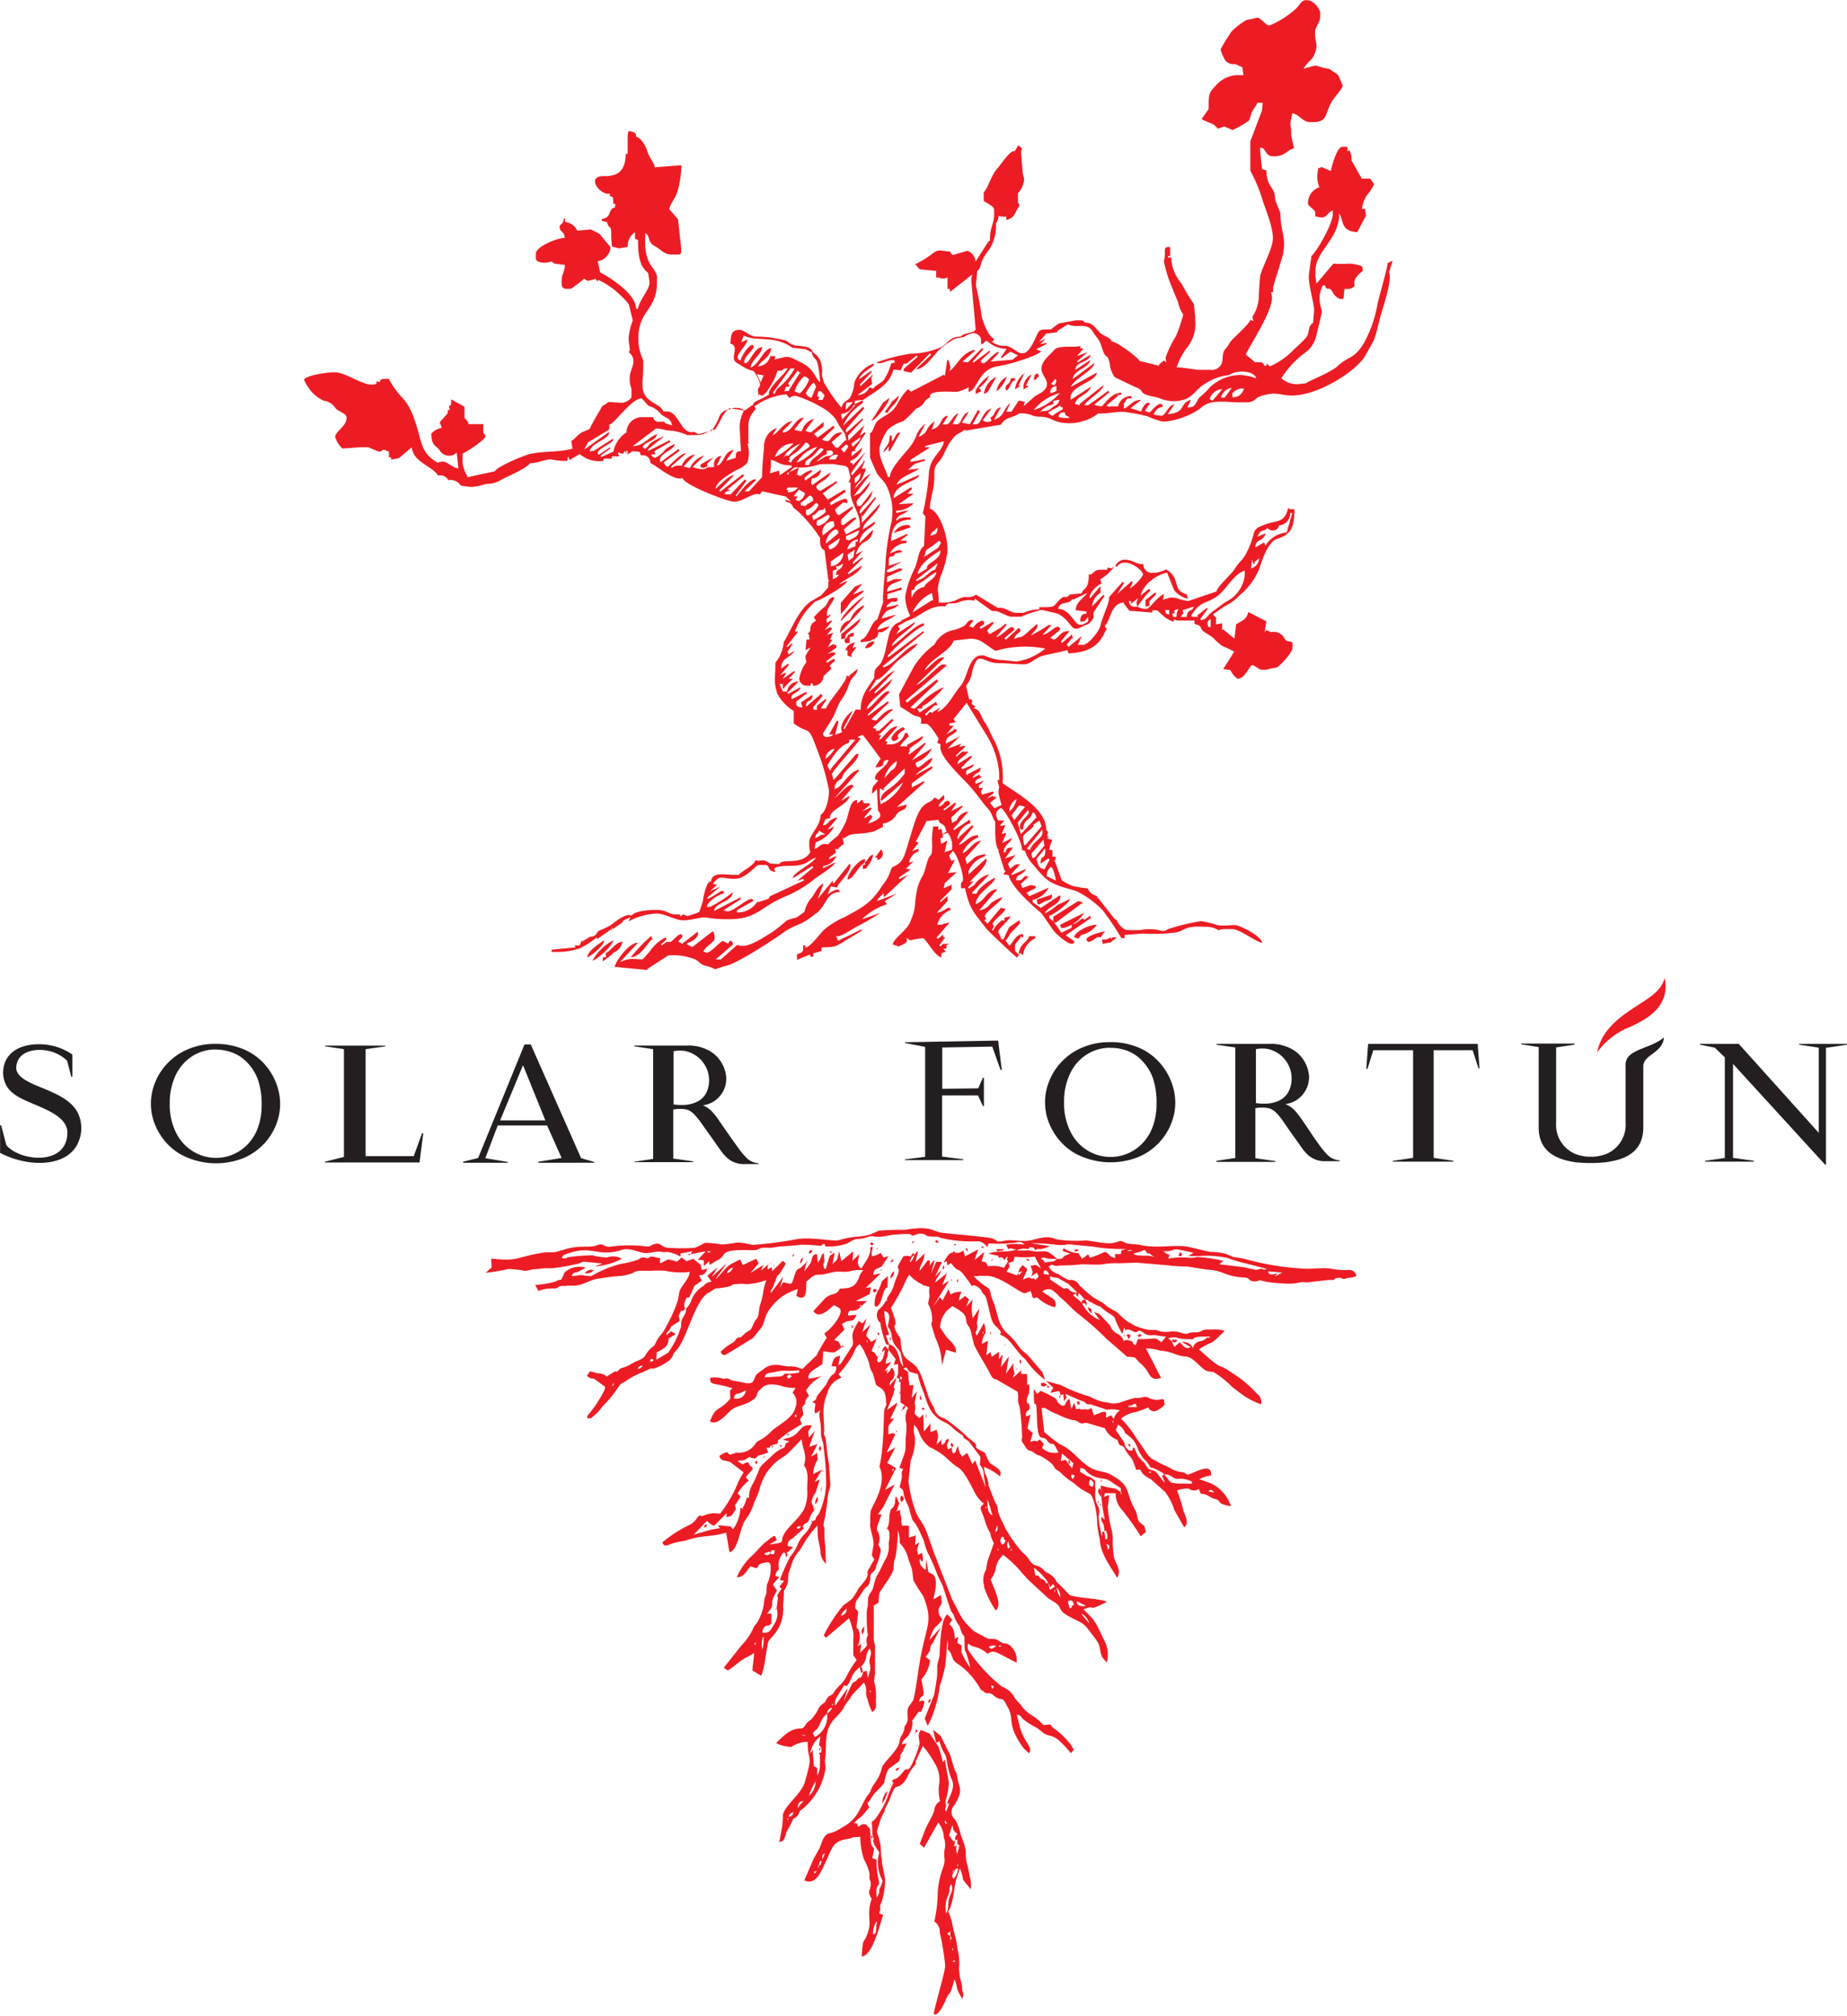 <svg id="Capa_1" data-name="Capa 1" xmlns="http://www.w3.org/2000/svg" viewBox="0 0 211.64 230.86"><defs><style>.cls-1{fill:#231f20;}.cls-2,.cls-3{fill:#ed1c24;}.cls-3{fill-rule:evenodd;}</style></defs><title>solar-logo</title><path class="cls-1" d="M139,446.55a4.92,4.92,0,0,0-2.62.74,5.23,5.23,0,0,0-1.91,2.14,7.25,7.25,0,0,0-.71,3.3,7.11,7.11,0,0,0,.78,3.46,5.11,5.11,0,0,0,2,2.09,5,5,0,0,0,4.49.28,5.12,5.12,0,0,0,1.68-1.17,5.44,5.44,0,0,0,1.16-1.91,7.22,7.22,0,0,0,.42-2.52,8.51,8.51,0,0,0-.44-3,5.59,5.59,0,0,0-1.29-2,4.51,4.51,0,0,0-1.64-1.06,5.41,5.41,0,0,0-1.9-.34h0Zm-0.06-.64a8.12,8.12,0,0,1,3.37.65,6.7,6.7,0,0,1,2.34,1.7,7.09,7.09,0,0,1,1.34,2.24,6.67,6.67,0,0,1,.42,2.27,6.48,6.48,0,0,1-.48,2.44,6.9,6.9,0,0,1-3.74,3.78,8.53,8.53,0,0,1-7.25-.47,6.81,6.81,0,0,1-2.52-2.64,6.37,6.37,0,0,1-.3-5.64,6.77,6.77,0,0,1,1.5-2.23,7,7,0,0,1,2.35-1.54A7.77,7.77,0,0,1,139,445.91Z" transform="translate(-114.31 -326.37)"/><polygon class="cls-1" points="37.24 119.82 37.24 119.74 44.16 119.74 44.16 119.82 41.89 120.14 41.89 132.39 47.41 132.39 48.36 129.78 48.5 129.78 48.07 133.12 37.23 133.12 37.23 133.03 39.41 132.48 39.41 120.14 37.24 119.82"/><path class="cls-1" d="M175.14,446l5.76,13,1.5,0.43v0.09H176V459.4l2.66-.43L177,455.25h-5.66L169.92,459l2.57,0.43v0.09h-5.11V459.4l1.72-.43,5.31-13h0.72Zm-0.9,2.35-2.62,6.32h5.18Z" transform="translate(-114.31 -326.37)"/><path class="cls-1" d="M191.52,452.84a4.43,4.43,0,0,0,.84.06,3.81,3.81,0,0,0,1.89-.4,2.32,2.32,0,0,0,1-1,3.19,3.19,0,0,0,.31-1.41,3.25,3.25,0,0,0-.3-1.4,3.44,3.44,0,0,0-1.82-1.77,2.92,2.92,0,0,0-1.14-.24,3.44,3.44,0,0,0-.81.07v6.15h0Zm-2.37-6.33-2.15-.32V446.1h6a4.86,4.86,0,0,1,2.73.68,3.79,3.79,0,0,1,1.41,1.56,3.85,3.85,0,0,1,.39,1.5,3.09,3.09,0,0,1-.39,1.55,3.12,3.12,0,0,1-1,1.08,3.06,3.06,0,0,1-1.3.47v0a3,3,0,0,1,1,.66,7.2,7.2,0,0,1,.73.9c0.79,1.13,1.56,2.27,2.38,3.38a8.86,8.86,0,0,0,.76.93,2.2,2.2,0,0,0,1.52.77v0.09h-1.59a2.83,2.83,0,0,1-2.12-.81,6.19,6.19,0,0,1-.62-0.73c-0.75-1.08-1.52-2.15-2.28-3.22a8.13,8.13,0,0,0-.72-0.89,2.33,2.33,0,0,0-.72-0.53,2.62,2.62,0,0,0-1-.13,2.94,2.94,0,0,0-.72.07v5.61l2.28,0.32v0.09H187V459.4l2.15-.32V446.51Z" transform="translate(-114.31 -326.37)"/><path class="cls-1" d="M114.44,455.22l0.59,2.27c1.49,1.86,7,2.47,7-1.44,0-1.53-1.88-2.4-3.27-3-1.7-.74-3.28-1.25-3.86-2.66a3.23,3.23,0,0,1,0-2.41c0.73-1.73,2.76-2.16,4.56-2a6.63,6.63,0,0,1,3.14,1.15l0,2.54h-0.12L122,447.83a4.57,4.57,0,0,0-2.56-1.2c-1.4-.16-3.2.23-3.27,2,0,1.09,1.43,1.69,3,2.33,2.42,1,4.57,2,4.45,4.86-0.3,3.23-3.29,4-6,3.63a10.44,10.44,0,0,1-3.3-1.06l0-3.17h0.13Z" transform="translate(-114.31 -326.37)"/><path class="cls-1" d="M241.45,445.71a8.12,8.12,0,0,1,3.4.65,6.73,6.73,0,0,1,2.35,1.71,7.15,7.15,0,0,1,1.35,2.25,6.76,6.76,0,0,1,.43,2.29,6.55,6.55,0,0,1-.48,2.46,7,7,0,0,1-1.43,2.2,6.91,6.91,0,0,1-2.34,1.6,8.6,8.6,0,0,1-7.31-.47,6.86,6.86,0,0,1-2.54-2.66,6.42,6.42,0,0,1-.3-5.68,6.85,6.85,0,0,1,1.51-2.24,7.07,7.07,0,0,1,2.37-1.55,7.87,7.87,0,0,1,3-.56h0Zm0.06,0.64a5,5,0,0,0-2.64.75,5.26,5.26,0,0,0-1.92,2.16,7.29,7.29,0,0,0-.71,3.32,7.19,7.19,0,0,0,.78,3.48,5.19,5.19,0,0,0,2,2.11,5.05,5.05,0,0,0,6.22-.9,5.47,5.47,0,0,0,1.17-1.92,7.27,7.27,0,0,0,.42-2.54,8.64,8.64,0,0,0-.44-3.06,5.69,5.69,0,0,0-1.3-2,4.56,4.56,0,0,0-1.65-1.07A5.52,5.52,0,0,0,241.5,446.36Z" transform="translate(-114.31 -326.37)"/><polygon class="cls-1" points="169.32 119.54 169.53 122.35 169.42 122.35 168.74 120.26 164.28 120.26 164.28 132.59 166.55 132.93 166.55 133.02 159.6 133.02 159.6 132.93 161.92 132.59 161.92 120.26 157.36 120.26 156.69 122.4 156.56 122.4 156.77 119.54 169.32 119.54"/><path class="cls-2" d="M305.06,438.36c0.64,3.15-1.81,4.63-4,5.62a8.41,8.41,0,0,0-3.74,2.9c0.47-2.46,2.44-3.92,4.05-5S304.63,440,305.06,438.36Z" transform="translate(-114.31 -326.37)"/><path class="cls-1" d="M290.62,455.45v-9.18l-2-.31v-0.09h6.09V446l-2.09.31v8.6a3.61,3.61,0,0,0,2.25,3.62,5,5,0,0,0,3.6-.06,3.62,3.62,0,0,0,2.11-3.56v-6.45c-0.15-2,2.78-1.9,4.39-3.29-0.13,1.8-2.35,1.95-2.36,3.29v7c0,2.71-1.88,3.69-4.31,4a16.36,16.36,0,0,1-3.49,0C292.45,459.11,290.62,458.12,290.62,455.45Z" transform="translate(-114.31 -326.37)"/><polygon class="cls-1" points="194.79 119.63 194.79 119.54 199.24 119.54 208.4 129.72 208.4 119.97 206.16 119.63 206.16 119.54 211.64 119.54 211.64 119.63 209.23 119.99 209.23 133.38 209.14 133.38 198.58 121.83 198.58 132.59 200.97 132.93 200.97 133.02 195.37 133.02 195.37 132.93 197.64 132.6 197.64 121.08 196.49 119.97 194.79 119.63"/><path class="cls-1" d="M258.25,452.69a4.46,4.46,0,0,0,.85.06,3.84,3.84,0,0,0,1.9-.41,2.35,2.35,0,0,0,1-1.05,3.21,3.21,0,0,0,.31-1.42,3.28,3.28,0,0,0-.3-1.41,3.46,3.46,0,0,0-1.83-1.78,2.94,2.94,0,0,0-1.15-.24,3.45,3.45,0,0,0-.81.07v6.19h0Zm-2.38-6.37L253.7,446v-0.09h6.05a4.9,4.9,0,0,1,2.74.68,3.81,3.81,0,0,1,1.42,1.57,3.87,3.87,0,0,1,.4,1.51,3.11,3.11,0,0,1-.4,1.56,3.14,3.14,0,0,1-1,1.09,3.08,3.08,0,0,1-1.31.48v0a3,3,0,0,1,1,.66,7.22,7.22,0,0,1,.74.91c0.28,0.39.64,0.92,1.09,1.6s0.82,1.2,1.1,1.58a9,9,0,0,0,.76.93,2.22,2.22,0,0,0,1.53.77v0.09h-1.6a2.85,2.85,0,0,1-2.14-.81,6.22,6.22,0,0,1-.62-0.74c-0.2-.29-0.53-0.76-1-1.41s-0.82-1.19-1.12-1.61a8.12,8.12,0,0,0-.72-0.9,2.34,2.34,0,0,0-.73-0.53,2.64,2.64,0,0,0-1-.13,3,3,0,0,0-.73.06V459l2.29,0.33v0.09H253.7V459.3l2.16-.33V446.32Z" transform="translate(-114.31 -326.37)"/><path class="cls-1" d="M218,459.13v0.09h6.69v-0.09l-2.43-.32v-7l4.12,0,0.55,1.21h0.12v-3.23h-0.12L226.4,451l-4.12.05v-4.73l5.73-.1,0.95,2.67h0.14l-0.42-3.36-10.67.19v0.09l2.31,0.44v12.59Z" transform="translate(-114.31 -326.37)"/><path class="cls-3" d="M218.88,396.5a4.43,4.43,0,0,1,2.22-2.22l0.15,0.9-0.07-.12-2.3,1.44h0Zm16.94,35.75c0,0.21,0,.4.24,0.4a3.76,3.76,0,0,0,2.47-1.74l-2.71,1.34h0Zm-0.82-.37,0.26,0.17,3-2.24,0.08,0.13v-0.23l-0.47-.16L235,431.35v0.52l-0.47-.39v-0.26c0.33,0,2.33-1.38,2.37-1.94a9.64,9.64,0,0,1-1.39.69,7.46,7.46,0,0,1-1.46,1c0.18-.74,1.7-0.93,1.78-1.94l-0.08-.14-2.18,1.45-0.94-.66v-0.26a2.71,2.71,0,0,0,1.85-1.41L232.25,429l-0.32-.39,1.05-.55v-0.23l-0.57-.11-0.94.34-0.2-.46,0.89-.82c-0.62-.31-0.54.39-1.07,0.39h-0.36c0.07-.75.68-0.47,1.18-1.32l-1.63.72-0.08-.12,1-1.1h-0.48l-0.68.51-0.23-.59,0.89-1-1.23.4,0.9-1.23c-0.55,0-.71,0-0.83.52h-0.24c0.07-.88.67-0.91,1-1.64l-1.16.6,0.49-1.17-0.54.11,0.42-1-0.65.08,0.54-.61-0.71,0a1.89,1.89,0,0,1-.24-0.65v-0.13a0.89,0.89,0,0,1,.59-0.65c0.66,0.49,2.51,4.08,2.37,4.8l0.36,0.12a4.1,4.1,0,0,0,1,1.64,15.37,15.37,0,0,0,1.22,1.38c1,0.92,2.22,1.13,3.66,1.57a11.27,11.27,0,0,1,3,2.18,33.2,33.2,0,0,1,2.16,3.21h0.36v-0.37l2-.15h0.36a19,19,0,0,0,3.55-.14c0.56-.08.79-0.39,1.5-0.57a6.94,6.94,0,0,1,1.71-.07h0.12a2.8,2.8,0,0,1,1.54.39,2.08,2.08,0,0,1,.71-0.13h0.83c0.91,0,2.72,1.49,3.44,1.56-0.06-.74-2.38-1.87-2.94-2-0.36-.07-1.41.12-2.12,0a14,14,0,0,0-1.94-.47,25.1,25.1,0,0,0-3.42.8c-0.76.16-.45,0.52-1.54,0.21a5.13,5.13,0,0,0-1.92,0,12.89,12.89,0,0,1-1.73,0,2.18,2.18,0,0,1-1.11-1.26l-0.1.1-2-2.53-0.1.1c0.21-.56-0.53-0.06-1.07-1.17a13,13,0,0,1-1.66-.26,5.28,5.28,0,0,1-1.32-.69l-0.8-2.22H235l0.26-.07v-0.39h-0.36V423.7h-0.36l0.09-.48,0.26-.66-0.61-.19,0.26-.22h-0.25l0.11-.49-0.21-.29c0-2.41-3.48-4.21-5-5.32a9.18,9.18,0,0,0-.88-4.74c-0.45-.75-0.64-1.48-1.11-2.15-0.65-.94-0.46-1.44-1.34-1.7l0.23-.18-0.45-.3c0.09-.45.18-0.47-0.28-0.54L225,404.9a3.22,3.22,0,0,0,.7-1.56c0.08-.47.45-1.55,0.84-1.55,0.73,0,.95.53,2.37,0.52,0.86,0,1.69.13,2.73,0.13,0.82,0,1.21-.74,2.25-1,0.5-.14,2.43-0.49,2.73-0.65l0.11,0.39c3.9-.1,4-2.54,4.41-2.74l-0.25-.37c0.8-.92.67-2.58,2.25-2.72l-0.09.1,0.68,0.86,2.61,0.21v-0.26h0.47c0.31,0,.86,1,2,1.3v-0.26a1.59,1.59,0,0,0,.59.13h1.78v0.39c1,0.24.53,0.41,1,.82,0.32,0.26.88,0.53,1.16,0.8,1.23,1.22.91,0.75,2.4,1.55l-1.27,2,0.83,0.11a2.34,2.34,0,0,0,.83,1c0.83,0,1.38-1.56,1.66-1.56s0.82,0.52,1.07.52h0.59a8.62,8.62,0,0,1,1.19-.26c0.46-.34,1.78-1.66,1.78-2.33v-0.26c0-.74-0.62,0-1-0.87a1.4,1.4,0,0,0-1.45-.58l-0.58-.23-0.17.25,0.19-1.26-2.06-1.07c-0.2.93-.82,1-1.4,1.43l-0.19,1.62-1.31-1.07-0.1.09,0-.77-0.71.12v-0.39c0-.5,0,0,0.06-0.31l-0.42-.47c0.25-.07,1.08-0.79,1.54-1a5.81,5.81,0,0,0,1.54-1.17,7.73,7.73,0,0,0,2.27-3.09c0.35-1.12,1-3,2-3.36,1.57-.51,2-1.2,2-3.4h-0.36c-0.45,0,0,0-.36-0.13-0.41,1.69-1.22,1.4-2.39,1.8-1.88.64-1.25,0.68-2,2.5s-1,1.5-1.77,2.73c-0.39.6-2,2-2.05,2.52l-3.19,1.08c-0.8,0-1.22-.39-2-0.39-0.12,0-.77.21-0.95,0.26l0.14-.64c-0.7.19-1.68,1.68-2,1.68h-0.24a2.41,2.41,0,0,1-.83-0.26l0.92-1.22,0.59-.64-0.15-.18-1,.79a3.39,3.39,0,0,1,1.18-1.7,4.36,4.36,0,0,1,1.87-.94s0.78,1.94.8,2a3,3,0,0,0,1.57,1l-0.12-.52c-1.76-.45-0.59-1.82-2.37-2.85a3.27,3.27,0,0,1-1.3.39h-0.12a1,1,0,0,1-1.19-1H245c-0.54,0-2-1.2-2.85.13l-0.47.37-0.48-.11v0.26h-0.83c-0.81,0-.86.72-1.3,0.52,0,1.85-.59,1.49-0.83,2.19l-1.32.13-0.34.28h-0.47c-1.19.88-.54,1.17-2.13,1.17h-0.59v0.26a4,4,0,0,0-1.78.39h-0.83c-0.73,0-1.29-.72-2.12-0.56l-2.51-1.52a1.63,1.63,0,0,1-1.19.26c-0.71,0-1.19.65-2.49,0.65h-0.59c0-1.67-.32-1,0.14-2.83a12.09,12.09,0,0,0,.84-2.85c0.17-1.71-.83-4.73-2-5.08,0-.83.37-2,0.47-2.86,0.16-1.57-.23-1.63.66-2.64,0.45-.51.73-1.48,1.17-2.1,0.84-1.16.79-.78,1.74-1.47l0,0.14L229,375c0.58-.95,1.38-0.75,2.13-1.3,1.49,0,1.3.37,2.25,0.39,1.26,0,1.37.42,2.38,0.64a5.54,5.54,0,0,0,4.38-1c1.56,0,2.29-.37,3.75-0.08a17.22,17.22,0,0,1,1.9.39,10.51,10.51,0,0,0,1.7.6h0.36a8.7,8.7,0,0,0,4-1.5c1.08-1.11,2.78-.7,4.46-0.7h1.07a1.61,1.61,0,0,0,1-.54,4.09,4.09,0,0,1,1.21-.37c0.89-.25,1.72.13,2.73,0.13,2.94,0,7-2.54,8.27-4.31,0.16-.24,1.07-1.84,1.17-2.09,0.34-.94.44-1.59,0.71-2.59,0.35-1.27,1.39-4.24,1-5.12l0.42-1.33-0.58.28c0,0.52-1,3.9-1.16,4.69a14.19,14.19,0,0,1-1.53,4.42c-1.13,1.91-1.76,1.5-3,2.65-0.93.84-3.38,1.71-3.65,2l-0.71.08a2.66,2.66,0,0,1-2.13-.65,10.8,10.8,0,0,1,2.9-3.06,3.3,3.3,0,0,0,1.12-1.88c0.08-.28.61-2.5,0.61-2.58,0-.54-0.24-0.82-0.24-1.56v-0.39a4.74,4.74,0,0,1,.36-1.17h0.24c0.25,0.76.45,0,.87,0.73a1.5,1.5,0,0,0,.91.83h0.34l0.13-1.16h0.59a1,1,0,0,0,.59-0.39c-0.29-.68.51-1.36,0.93-1.68l-0.1-.52a5.06,5.06,0,0,0-1.44-.3,12.46,12.46,0,0,1-1.85,0l-1.93,2.29a7.83,7.83,0,0,1-.12-0.91v-0.52c0-2.36,2.73-3.63,2.73-6.61,0.55,0.94.15,2,2.06,2.15l1-1.89-0.11-.78h-0.36c0.35-1.8.71-1.38,1.41-2.84l-0.47-.63-0.95,0-1.18-2.08,0-.51-0.23-.67-0.23.14v-0.52h-0.59c-0.58,0-1.16,2-1.32,2.77l-1.15-.49,0,0.14-0.28,0a7.76,7.76,0,0,0-.12.91,3.33,3.33,0,0,0,.24,1.3,1.91,1.91,0,0,0-1.3,1.94c0.29,0.47.83,0.61,0.83,1v0.39a4.77,4.77,0,0,0,.71.13c0.7,0,.65-0.59,1.3-0.78v0.39c0,1.13-1.87,4.35-2.45,4.8l-0.28,2.07c-0.16,1.11.69,3.58,0.58,4.28l-0.11,1.3c-0.71.52-.3,1.05-0.81,1.71a13.23,13.23,0,0,1-1.26,1.22,8.67,8.67,0,0,1-2.86,2.06l-0.41-.32v0.26h-0.24c-0.17-.52-0.44-0.39-1.06-0.4l-1.07-.9c0.64-1.33,3-4.89,3-6.48a2,2,0,0,0-.12-0.65h0.24v-0.52c0-.18,1.07-3.37,1.18-4,0.32-1.93-.35-2.5-0.33-4.54l-0.17-.41-0.44-1.13c0-1.58-.95-1.25-1-3.35l-0.5-.14-0.21-1.95v-0.52c0.8,0.07.46,1,1.54,1,1.4,0,1.45-.7,2.34-0.92l-0.32-1.41c0-1.74-.29-0.69.12-2.59,0.75,0.07,1.19,1,2,1h0.47c1.42,0,1.36-.9,1.82-1.9s1.09-1.39,1.5-2.25c-0.76-1.72-.26-1-1.54-1.94a8.93,8.93,0,0,1-1.54-.39,10.19,10.19,0,0,0-1.42.39c0.38-.78,1-1,1.23-1.64,0.51-1.16.08-1.31,0.08-2.51,0-.71.59-1.11,0.59-1.81v-0.52a2.1,2.1,0,0,0-1.16-1.33c-0.91-.24-1,0.25-1.54.85a10.77,10.77,0,0,1-3.11,2c-0.4,0-1-.91-1.42-0.91a8.6,8.6,0,0,1-1.19.26,7.79,7.79,0,0,0-1.74,1.34,20.22,20.22,0,0,0-1.23,2v0.13a6.06,6.06,0,0,0,.5,1.14,1.2,1.2,0,0,0,1.15.44l0.82,0.37,0.14,0.9H256a3.48,3.48,0,0,0-2.3,1.11c-0.86.94-.9,0.92-0.9,2.78L252,340l0.1,0.08,1.28,0.55,0.5,0.47,0.72-.24c0.09,0.05.94,0.39,0.95,0.39a10.4,10.4,0,0,0,1.87-1.07c0.2-.4.19-0.72,0.41-1.11s0.35-.47.57-0.93H259l-0.09.9-1.33,3.51,0,3.37a18.14,18.14,0,0,1,1.5,3.68c0.36,1,1.21,3.14,1.07,4.3s-1.14,2.94-1.43,4c-0.05.2-.18,2.38-0.18,2.65a4.36,4.36,0,0,1-.71,2.07,1.43,1.43,0,0,0,.12.51l-0.36-.12c-0.38.78-2.09,2.1-2.41,2.68-0.52.94-.69,0.47-0.79,1.86a1.22,1.22,0,0,1-1.42,1.17H251.6l-2-.27h-0.47a7.76,7.76,0,0,1,1.27-2.37,4.14,4.14,0,0,0,.86-2.95l0-.52-0.15-1.42a21.44,21.44,0,0,1-1.41-2.34,4.85,4.85,0,0,1-1.19-3h-0.36v-0.15h0.24l0-.39,0-.65c-0.54,0-.62,0-0.6.64a4,4,0,0,1-.11,1,14.39,14.39,0,0,0,1,3.14c0.19,0.56.39,0.94,0.62,1.53a3.67,3.67,0,0,0,.59,1.42,17.37,17.37,0,0,1-.83,2.47,11.68,11.68,0,0,0-1.19,2.46,5.57,5.57,0,0,0,.08.57l-0.27-.25-0.58.5,0.06,0.12-2.25-.55c-0.32-.52-2.85-2.36-3.2-2.2-0.13-.54-0.93-0.59-1.45-1.13s-0.77-1.07-1.63-1.07a0.63,0.63,0,0,0-.47-0.26h-0.59l-1.95.37-0.9.67c-1.48,0-1.28,0-1.82,1.13-0.25.52-.77,1.6-1.38,1.6h-0.24c-0.25,0-1-.66-1.51-0.81-0.23-.07-0.6,0-1-0.1a2.59,2.59,0,0,1-.85-0.44l0.26-.07v-0.26c-0.56-.16-1.35-2.05-1.41-2.73-0.08-.84-0.61-3.28-0.63-3.36l0.15-1.68c0.39-.17.35-0.77,0.62-1.27a5.23,5.23,0,0,1,.74-1.14,5,5,0,0,0,.78-3c0.71-1.15-.31-0.78,1.19-0.78v0.39c1.09-.28.93-0.91,1.54-1.69a1,1,0,0,1-.21-0.39l0-1a2.56,2.56,0,0,0,.71-1.69,4.17,4.17,0,0,1-.15-0.53L231.32,344a1.59,1.59,0,0,1,.1-0.63L231,343l-0.43.69c-0.46-.21-1.56,1.52-2,2-0.68.73-1.09,2.34-1.54,2.69l0,1c0.29,0.22,1.19.6,1.19,1V351c0,0.85-.47,1.55-0.47,2.59V354l-0.11-.08-1.55,2.41a1.38,1.38,0,0,0-.93-1.24l-1.7.49-0.33-.42c-1,0-1.22-.39-2.07.33a11.37,11.37,0,0,1-1.88,1.14l0.52,0.58,1.54,0.15h0.34l0,0.78c0.55,0,.4.13,0.83,0.13a1.22,1.22,0,0,0,.47-0.13v1.3h0.24l0.06,0.35,2.55-2a2,2,0,0,0-.12.65l0,0.13,0.5,5.54-0.23.23-1.17.32-0.36.26c-1.39,0-1.41,1-2.56,1.35a9.18,9.18,0,0,1-2.89.6h-0.24a20.82,20.82,0,0,0-3.91,1c0.46,0.32,1.13-.26,1.78-0.26,0.33,0,.22.06,0.35,0.24l-0.47.15a5.93,5.93,0,0,1-.71,1.69c-0.31.61-1,.65-1.31,1.18l-0.47-.15a1.4,1.4,0,0,1-1.33.88l1.65-1.26-0.1-.67,0.2-.44-1.4,1.34-0.12-.15,1.39-1.46-0.1-.13-1.38,1c0.22-.91,2.16-1.65,1.66-1.81a3.71,3.71,0,0,0-2.18,2.15,4.33,4.33,0,0,1-.47,1.69c-0.31.48-.82,0.38-1,1.21a18.59,18.59,0,0,1-2-2.87c-0.45-1.31-.08-0.82-0.29-2a2,2,0,0,0-1-1.47c-0.18-.72-1.16-0.69-1.9-0.78a1.48,1.48,0,0,1-.92-0.42,2.5,2.5,0,0,0-1.12-.33,10.4,10.4,0,0,0-2.47-.28c-0.89,0-1.4-.78-2-0.78-1.21,0-.88,1.1-1.07,1.56,0.72,0.21.54,0.7,0.44,1.4s0.27,0.76.81,1.12a4.64,4.64,0,0,0,1.43.64,3.46,3.46,0,0,1,.75,1.51,0.74,0.74,0,0,1-.24.52l0.07,1.18,0-.53c0.14,0,.32.13,0.36,0.13,0.53,0,1.77-2.31,1.78-2.85h0.36c0.46,0,0-.24.83-0.26-0.52.85-1.41,1.44-2,2.41-0.46.81,0.41,0.29-.87,1-0.42.23-1.24,0.46-1.09,0.89l-0.06-.11-0.89.63a1.77,1.77,0,0,0-1.78-.13,1.36,1.36,0,0,0-1.2,1,7.76,7.76,0,0,1-.81,1.44l-1.54.4-0.47-.27c-1.52.39-1.75-2.33-3.08-2.33h-0.47c-0.25-1-2.37-.94-2.37-3V370a18.21,18.21,0,0,0,.08-2.41,5.59,5.59,0,0,1-.55-2.12V365.1c0-3.24,2.13-3.21,2.13-6.35V358.1c0-.61-0.73-1.23-1-1.9a5.7,5.7,0,0,1-.35-2.37l0-.78c0.71,0.52.14,1,1.19,1.56,0.62,0.34.95,0.91,1.9,0.91H192c0.27,0,.36-0.09.36-0.39l0-.39L192,351.48l-1-1.16c0.18-.85.74-1.16,1-2.25a12.6,12.6,0,0,0,.4-2.78l-3.08.24c0-.48-0.59-1-0.86-1.91-0.13-.46-0.72-1.54-1.28-1.59,0.14-.4-0.31-0.6-0.83-0.65a2,2,0,0,0-.12.65V344H186c0,2-1,2.58-2.44,2.54-2.22-.06-0.49,2.26.66,2-0.21.59,0.36,0,.36,0.78v0.39h0.24c-0.07.92-.17,0-0.65,1a0.89,0.89,0,0,1-.89.71v0.25l0.59,0.13c0.17,0.82.43,0.28,0.48,1.16a8.83,8.83,0,0,0,.11,1.69c0.42,0,.61.17,0.83,0.15l0.95-.15a1.9,1.9,0,0,1,.83-1.69v0.75l0.35,0.15c0,1.62.13,3,1.16,3.76l0.15,1c0.12,0.84-1.23,2.14-1.3,3.11h-0.24c0-1.58-2.45-3.18-3.51-3.84l-0.6-.32-0.28-1.28a1.76,1.76,0,0,0,1.47-1.61L183,353.14l-1-.5-1.54.15a1.73,1.73,0,0,0-1.41-1v-0.39h-0.14c-0.06.75-.47,0.61-0.47,0.91,0,0.69.53,0.5,0.59,1.3-0.87,0-3.32,1-3.32,1.81v0.52c0,0.45.7,0.52,1.07,0.52a3.63,3.63,0,0,0,.73-0.15l0.34,0.25,1.18,0.15c0,0.83-.36,1-0.36,1.82v0.39a0.48,0.48,0,0,0,.47.52h0.59a16.07,16.07,0,0,0,1.54-1.17,1.64,1.64,0,0,0,.36.26,4.32,4.32,0,0,0,.91-0.23l0.28,0.36v-0.26a9,9,0,0,1,2.55,1.75,8.59,8.59,0,0,1,1,1.07c0,0.08.45,1.8,0.45,1.84a7.27,7.27,0,0,0-.47,1.94v0.39l0.12,0.91c0,0.4,0,.12-0.12.39,1.14,0.91.12,2,.12,2.85v0.39c0,0.61.24,0.83,0.2,1.17l0,0.78a1.62,1.62,0,0,1-1.07.62l-1.54-.1c-1,.75-0.45,0-1.11,1.12-0.34.58-.46,0.77-0.82,1.45s-0.06.44-1.08,0.88c-0.55.24-.85,0.84-1.28,1l0.14,0.9c-1.78.45-3,.24-4.79,0.59-0.78.15-4,1.55-4.1,2l-3.17.68,0-.15a3.55,3.55,0,0,1-.54-1.56l0-1c0.31-.08,2.61-1.59,2.61-1.94s-0.24-.2-0.24-0.65v-0.78H168c-0.15-.63-0.47-0.43-0.47-0.91l0-1.09L166,372.1v0.39c0,0.37-.05.24-0.26,0.4l0.12,0.46-0.21-.08-0.06.45-0.89,1,0.23,0.65a2,2,0,0,0-1.19.65c0,1.49.54,1.28,1,2a1.25,1.25,0,0,0,1.9.18l0.2,1.81c-0.68-.06-1.27-0.78-1.78-0.78a1.6,1.6,0,0,0-.59.13c-2.08-1.2-1.77-2.47-2.65-4.88A7.14,7.14,0,0,0,160.5,372a8.94,8.94,0,0,1-1.63-2.24h-0.47c-0.46,0-.49.07-0.59,0.38l-0.36-.12v0.26a0.71,0.71,0,0,1-.47.13h-0.12c-1,0-2.64-1.14-3.84-1.38-0.77-.15-3.87.34-3.87,0.86a7,7,0,0,0,.88,1.37,4.74,4.74,0,0,0,1.38,1,1.82,1.82,0,0,1,1.35.86c0.44,0.46,1.26.57,1.26,1.09,0,1-1.3,1.55-1.3,2.2a2.84,2.84,0,0,0,.83,1.32l2.13-.15h0.83s1,0.44,1.31.53l0.47-.26,0.59,0.25v0.65h0.24V379l0.91-.17,1.46-1.24c0.18,1.77,2.45,2.17,3,3.24a1.05,1.05,0,0,1,1.19.52,1.4,1.4,0,0,1,1.43.63l1.06,0.15h0.24a6.82,6.82,0,0,0,1.59-.35,3.08,3.08,0,0,0,1.86-.54c0.72-.35,2.86-1.29,3.19-1.83,0.86,0,1.68-.41,2.36-0.45a7.58,7.58,0,0,0,1.91.19l0.09-.56,0.16,0.46,1.17-.68a3.46,3.46,0,0,0,2.73.78v-0.26h0.95v-0.26h0.47c0.68,0,.15-0.13.26-0.45l0.53,0.17,0.26-.36,0.14,0.39v-0.39h0.14v0.43l0.56-.38,0.84,0.07,0.11,0.39H188a0.84,0.84,0,0,1,.83.91c0.35,0,2.75,2.17,3.68,1.69,0.19,0.8,5.13,2.72,5.93,2.72,1.06,0,2.25-1.16,2.92-.82l0.29-.37,2.69,0.6,0.63,0.58-0.72-.25c0.33,0.53.19,0.24,0.45,0.35a0.87,0.87,0,0,1,.49.57,9,9,0,0,1,1.17,1.05,16.33,16.33,0,0,1,1.92,2.44c0,0.84,0,1.1.52,1.44l0.42,3.38,0.12,0a0.54,0.54,0,0,0-.12.39c0,0.3,0,.15,0,0.44l-0.79.9-1,.6c-1.49.78-2.44,3.35-3.32,4.8a4.23,4.23,0,0,1-.95,2.33c0,2-.24,2,0.21,3.53a5.13,5.13,0,0,0,1.89,2l0,1.43c1.88,1.38,1.58,0,2.68,3a25.45,25.45,0,0,1,1.35,4.62v0.26c0,0.89-.38,2.26-0.95,2.59,0,1.28-1.3,2.28-1.3,3.11v0.39a2.66,2.66,0,0,0,.12.78c-1,1.61-3.26.62-3.55,1.36l-1.07-.07c-0.95-.69-1.12-0.12-1.66-0.39-0.17.68-1.77,1.35-1.9,1.69h-0.71c-0.89,0-2.4-.39-2.49.78-0.5-.22-0.91,1.9-0.94,2.28l-0.39,1.17-0.36.17-1,.33-0.5-.21-0.34.28v-0.26h-0.47c-0.84,0-1.08-.52-2.13-0.52h-0.36c-0.84,0-2.28.16-2.61,0.65-0.65-.34-1.83.69-2.35,1.06a6.82,6.82,0,0,1-1.23.6c-0.62.28-.23,0.67-1.22,0.78l-0.87.54L181,434l-0.27.63-0.55,0,0.07,0.23-2.73.26v0.26H178a8.22,8.22,0,0,0,2.71-.4,9.22,9.22,0,0,0,2-1.3l0,0.24,1.61-1.12,0.07,0.12,0.05-.41,0.06,0.27,1.15-.79,0-.16,0.92-.45-0.24.51a7.32,7.32,0,0,1,3.2-.91c1,0,2.16.78,3.08,0.78s2.06-.42,2.65-0.32a13.51,13.51,0,0,0,2.56.19c3.2,0,3.56-1.35,6.33-2.54a13.65,13.65,0,0,0,3.12-1.77c0.56-.52,2.65-1.72,2.75-2.2l-1.41.68v-0.26a1.85,1.85,0,0,0,1.54-1.17l-0.83.4,0-.19,0.78-.59-0.11-.39h0.47l-0.08-.1L211,423l-0.14-.64c0.59-.07.42-0.47,1.78-0.52a9.38,9.38,0,0,0,1.78-.25l1.06-.53v-0.39a2,2,0,0,0,1.54-1c0.5-.74,1.12-0.36,1.18-1.17l-1.13.3,3.18-2.85-0.07-.13-1.39.73,0-.48,2.4-1.76-0.1-.19-1.85,1c0.38-.56,1.83-1.12,1.9-1.95-0.87.25-1.87,1.9-1.9,0.52a3.25,3.25,0,0,0,1.86-1.63l-2.32,1.39,1.6-1.9-0.1-.12-1.79,1.34-0.07-.11c0.5-1.19-.58,0,0.66-1a3.33,3.33,0,0,0,1-.85l-0.06-.13-1.79,1,0.07,0.15-0.87,0,0.37-.5,0.68-.69-0.11-.05-0.07-.28H218a1.76,1.76,0,0,1-1.42,1.3h-0.36c-0.93,0,.25-0.13-0.5-0.42l1.45-1.65c-1,0-1.62,1.41-2.14,1.55l0.24-.52h-0.24v-0.26l0.09,0.11,1.55-1.55-0.14-.19-1.49,1.37h-0.36v-0.26h-0.24l-0.1-.13,2.15-1.93,0.08,0.11v-0.26c-0.86,0-1.7,1.3-1.9,1.3a1,1,0,0,1-.51-0.17l2-1.87-0.11-.17-2.24,1.65-0.08-.12,2.52-2.56c-0.42-.64-2,1.76-2.61,1.94,0.07-1,2.61-2.29,2.9-3.46l-1.95,1.66-0.1-.12,2.35-2.48c-0.77.19-2.23,1.93-3,2.42l0.88-1.38c0.64-.06,1.86-1.64,2.36-2.09s2.28-1.66,2.38-2.06c-1.48.38-2.54,2.32-3.91,2.72l-0.09-.13,4.73-3.87-0.09-.15-4,3-0.07-.12c0.27-.56,3.56-3.45,4.15-3.5v-0.26c-0.85,0-2.74,2.05-3.68,2.59,0.22-.91,2.53-2.12,2.69-2.78L217,399l0.42-.62-0.23-.31,1-.59c1.38-.35,2.4-1.68,4-1.68h0.47c0.2-.55.94-0.2,1.47-0.45a2.89,2.89,0,0,1,1.85-.19V394.9l2,1.44h0.36c0.48,0,1.33.65,1.9,0.65h1.07a13,13,0,0,1,2.37-.78s1.71,0.39,1.85.44a3.8,3.8,0,0,1,1.27,1.08c0.43,0.47.56,0.9,1.41,0.45s0.88-.21,1.4-1.06l0-.62,1.26-1.89-0.14-.13-1.27,1.33a2,2,0,0,1,.95-1.56l0-.76-1.21,1.41c-0.21-.5.8-1.54,1.32-1.69l-0.13-.51a4.89,4.89,0,0,0,1.66-1.56l0.24,0.13c0.85-1.27,3,.35,3,0.91a4.52,4.52,0,0,1-1.51,1.57l0.33-.73-0.14-.09-1.64,1.45,0.78-1.25-0.16-.14-1.57,1.78c0.17,0.39-.79,2.3-0.94,3.12s-1.49,2.32-2,2.32l-0.63,0,0.46-1-1.52,1.24-0.21-.24,0.6-.77,0.14,0.1-0.15-.51L236,400l-0.13-.17,1-1.2c-1.08,0-1,.56-1.78,1l-0.43-.22,1.14-.94c-0.24-1-1.24.59-2,.56l1-1.08h-0.36a13.19,13.19,0,0,1-2,1.17c0.31-.45.9-0.79,0.71-1.3-0.32.26-.76,0.64-1.14,1-1,.86-0.62.28-1.47,0.73,0.08-.8,1.15-0.75.5-1.27l-1.49,1.36-0.15-.2,1.14-.94c-0.23-1-1.26.69-2.1,0.82l1.22-1.4-0.12-.14-0.6.49-1.24.73-0.29-.41,0.76-.85-0.09-.17-1.4.81-0.11-.2,0.51-.34c0-.19,0-0.39-0.24-0.39a1.66,1.66,0,0,0-1,.79l-0.48-.16,0.49-.63c-0.5-.26-0.68.25-1,0.55a4.13,4.13,0,0,1-1.31.52,3.12,3.12,0,0,0-2.16,1.66,9.39,9.39,0,0,0-2.29,2.43c-0.16.25-1.75,3.28-1.77,3.28l0.15,1.42c0.46,0.27.89,0.54,1.35,0.86,0.62,0.43,1.23,0,1,1.08h0.59c0.44,0,1.2,1.32,1.45,1.69l-0.15.52,0.36,0.12V412c0,1.12,2.47,3.42,3.17,4.18a23.89,23.89,0,0,1,1.67,2.07c0.28,0.39.56,0.62,0.82,1s0.36,0.83.62,1.26c0,0.82-.08,3,0.47,3.24l-0.13,0,0.73,2.33,0.13,0-0.26.41,0.6,0.1c0.29,1.35,2.69,3.46,3.67,4.29,0.31,0.27,1.21,1.8,1.69,2.3,0.33,0.34,2,1.88,2.18,1l-1-.71,2.91-2-0.13-.22-0.67.47c-0.17-.55-0.68.45-1.44,0.52l0,0.52v-0.15l-1.17.58-1-1.47h0Zm-1.9-2.49,1.76-.59c0,0.76-.4.55-0.94,0.85s-0.75.55-.81-0.26h0Zm-19.68-4.25c-0.89.52-1.28,1.88-2,1.94,0-.71,1.33-2.32,2-2.33v0.39c0.41-.33.35-0.73,0.95-0.91a2.53,2.53,0,0,1-.5,1.13c-0.55.78-.14,0.31-0.68,0.55v-0.52h0.24v-0.26h0Zm3.32-37.73a1.67,1.67,0,0,1,1.66-.91,0.3,0.3,0,0,1,.24.26l-1.9.65h0Zm28.83,7.67,1.12-.87,0.12,0.16-0.83.91,0.06,0.43-0.48.15v-0.77h0Zm-3.31,38.64-0.66.55-0.31.07a1.69,1.69,0,0,0-.61.14l-0.1-.52H241a1.45,1.45,0,0,0,.58-0.25l0.14,0.25v-0.26l0.49,0h0Zm-3.46.23c0-.39,1.65-0.89,2.13-0.91l-0.2.22-0.28.43H240a2.54,2.54,0,0,1-.83.52,0.29,0.29,0,0,1-.36-0.26h0Zm-1.42-.26c0.16-.67,1.72-1.43,2.61-1.43a2.83,2.83,0,0,1-1.78,1.17l-0.33.42-0.5-.16h0Zm-10.32-62.23a2.49,2.49,0,0,1,1.42-1.94l-1,1.75-0.39.2h0Zm-0.95-.39a5.27,5.27,0,0,1,1.54-1.69,3.14,3.14,0,0,1-1.19,1.43l0.23,0.15v0.24l-0.58.29,0-.42h0Zm5.46-.52a1.86,1.86,0,0,1,.95-1.3l-0.65,1.26,0.31,0.11-0.59.35,0-.42h0Zm-0.95.39a2.64,2.64,0,0,1,1.07-1.82L231,370.54h0.25l-0.59.39h0Zm-1.07-.26c0-.3.53-0.28,0.59-1h0.47v0.26c-0.59.17-.47,0.79-0.95,1.17-0.15-.34-0.12.11-0.12-0.39h0Zm-1.07.52a2.33,2.33,0,0,1,1.19-1.69,3.76,3.76,0,0,1-1.19,1.69h0Zm4.4-1.92,0.35-.15,0.14,0.37c-0.61.24,0.09,0.19-.62,0.4l0.13-.62h0Zm-15.4,6.6L216.29,378l-0.18.05,0.08-.58-0.64.72c0.07-.74.71-0.65,0.71-1.94h0.24v0.65c0.54-.43.33-1,1-1h0Zm-1.89-3.47,0.65-.48c-0.1.63-1.57,2.57-2.11,2.64l0.41-.59,1-1.57h0Zm0.86,0,0.88-.74c-0.24,1-1.16,1.39-1.29,2l-0.36-.12,0.64-.86,0.13-.24h0Zm-20.57,3.16h0.36a11.18,11.18,0,0,0,.73-1.28,3.37,3.37,0,0,1,.93-1.18l1.66,0.26a4.39,4.39,0,0,0-.5,1.95l0.15,2.72c-0.54,0-.58.16-0.6,0.76l-1.12.35,0.89-1.24c-1.16.14-1.09,1.61-1.94,1.79l0.52-1.14a1,1,0,0,0-.83.78v0.52h-0.47c-0.66,0-.3.54-2,0l1.37-1.34a2.7,2.7,0,0,0-1.67,1.46l-0.73-.19,1.33-1.4a2.18,2.18,0,0,0-1.54,1.3H192a1.14,1.14,0,0,0-.71.26l-0.1-.14,1.76-1.55c-0.75.07-1.59,1.15-2.14,1.57l-0.23-.14-0.22-.36,1.83-1.35-0.12-.2-2.08,1.52c-0.39-1,1.46-1.25,1.66-2.07a2.9,2.9,0,0,0-1.16.68,3.15,3.15,0,0,1-1.09.88,0.5,0.5,0,0,1-.47-0.39h0.47l-0.1-.37,1.83-1.06-0.09-.19-2.46,1.23,0-.21,1.86-1.48A8.12,8.12,0,0,0,189,377c-0.49.37-.68,1.09-1.06,0.52,0.43-.65,1.46-0.61,1.66-1.43-0.89.26-1.63,1.43-2.77,1.35l2.65-2c0.71,0,1,.25,1.9.26a6.33,6.33,0,0,1,1.66.49l1.3,0a3.28,3.28,0,0,0,1.54-.65h0Zm0.19,3.2-0.76.72c0.14,0.4,0,.27-0.38.48l-0.36-.12v-0.26a9,9,0,0,1,1.5-.82h0Zm15.11,22.08a1.26,1.26,0,0,1,1.07-.91l-0.27.63,0.5-.13-0.64.86,0.08,0.31-0.49-.15v-0.62h-0.24Zm2.25-.26a1.15,1.15,0,0,1,1.07-.78,1,1,0,0,1-1.07.78h0Zm-2.37-1c0.53-.21.09-0.53,1.07-0.78,0,0.49.07,0.38-.47,0.52V400c-0.56,0-.47.13-0.59-0.39h0Zm-0.34-.62,2.19-1.78c-0.2,1.07-2,1.6-1.73,2.27l-0.48.11,0-.6h0Zm1-1.58a3,3,0,0,1,1.54-1.69l0.09,0.1-2.77,3.06a1.42,1.42,0,0,1,1.14-1.47h0Zm-1.07.13c0-.65,2.17-2.69,2.73-2.85l-2.73,2.85h0Zm1.68-4,0.81-.32-1.1,1.27,1.16-.49,0.06,0.13c-0.16.24-1.07,0.78-1.45,1.14a9.57,9.57,0,0,1-1.16,1.45l0-1.3,1.64-1.88h0Zm4.13,17.31a2.54,2.54,0,0,1,1.3-1.17,0.3,0.3,0,0,1,.24.26c-0.17,0-1.18.74-.71,0.91a0.67,0.67,0,0,1-.59.39c-0.17,0-.24-0.18-0.24-0.39h0ZM222.31,422a1.56,1.56,0,0,1,.59-0.26,2.37,2.37,0,0,1,.47,1.94l-0.83.28,0.31-1.33-0.69.38-0.11-.62,0.35-.16-0.11-.24h0Zm1.19,1.81-0.45.55,0.26,0.59,0.42-.12-0.79,1.51,1-.1-1.37,1.26-0.13.59,0.91-.4v0.52L222,429.57l0.09,0.1,0.8-.69,0,0.56-1.24,1.37c1.06-.2,1.43-1,1.6-0.34a2.44,2.44,0,0,0-1.54,1.69h0.47a6,6,0,0,1,.95-0.26l-1.5,1.74,0.12,0.15,0.64-.5,0,0.3h0.24l-0.7.95,0.12,0.11,0.33-.3,0.73,0-0.35.15V435h-0.36l0.28,0.34-0.51.21V436c-0.68-.06-1.79-2.2-2.13-2.2a9.91,9.91,0,0,0-1.42.26l-0.45-.3c0.25,0.69-.36.66-0.86,1l-0.72-.25c0.18-.73,1.58-1.56,2-2.52,0.8-1.9.4-1.76,0.81-3.78a5.47,5.47,0,0,1,.67-1.61c0.28-.69.32-1,0.55-1.73,0.29-.87.51-0.15,0.5-1.79a8.82,8.82,0,0,1,.12-2.07h0.59v0.39l0.36-.12,0.12,0.64,0.44-.32c-0.23-1.2-.73-0.62-0.91-1.36l-1.42.17,0.11-.09-1.29,2.45,0.34,0.06-0.75,1,0.73-.27,0,0.31a1.53,1.53,0,0,0-1.07,1.3L219,425l-0.89.84,0.54,0.1-1.36.93,0.08,0.17,1-.5-2.77,2.58-0.05-.46-0.73.75,0.05,0.12,2.2-.83-1.39.88,0.28,0.33a7.32,7.32,0,0,0-2.89,1.73l2.11-.73a26.79,26.79,0,0,1-2.58,1.51c-0.73.36-1.94,1.29-2.49,1.16l0.23,0.52,2.69-1.31,0.05,0.14c-0.08.07-1.87,1.12-2.14,1.3-1.12.71-1.16,0.53-2.49,0.65v0.39l-0.95.27v0.38h-0.36v-0.26l-1.51.63,0-.63c0.31-.16.71-0.15,0.71-0.65v-0.39h0.24v0.26c0.52,0,1.68-1.55,2.1-2a9.92,9.92,0,0,1,2.42-1.5c2-1.08,3.06-1.6,4.3-3.6a5.3,5.3,0,0,0,.82-1.31c0.37-1,.1-0.59.9-1.09s1-1.6,1.33-2.69c0.31-.93.61-2.14,1-3,0.75-1.69,1.43-1.2,1.94-2l0.47,0.27,0.58-.55c0.31,0.7-.38.53-0.57,1.32,0.78-.2.49-0.65,1.07-0.65,0.21,0,.19.19,0.24,0.39l-0.77.57,0.1,0.14,1.23-.9,0.12,0.12-0.55.85,1.25-.62,0.06,0.12L223.29,420l0.12,0.61,0.54-.31a1.6,1.6,0,0,1,1.33-1l-1.74,2,0.1,0.13,1.76-1.2,0.14,0.38A2.28,2.28,0,0,0,224,422.4h0.24l-0.09-.12,1.55-1.42,0.15,0.17-1.69,2.06c0.7-.09,1.1-1.05,2.22-1.08v0.26a3.25,3.25,0,0,0-1.78,1.81c0.66-.19,1.24-1.4,2.13-1.43l-1.81,2,0.17,0.67c1.17-.86.55-0.8,2.11-1.16v0.26a3,3,0,0,0-1.9,1.69v0.39l1.1-1,0.91-.82c0.32,0.75-1.49,2.13-1.89,2.73l0.47-.15-0.65.72,0.1,0.13,0.63-.41a2.67,2.67,0,0,1,1.71-1.2l-2,2.1,0.08,0.1h0.47c0.05-.54,1.62-1.68,2.13-1.81-0.21.85-2.16,1.72-2.25,3,1-.26,1.29-1.66,2.49-1.69l-1.09,1.27-1,1.14a1.83,1.83,0,0,0,1.31-.78,4,4,0,0,1,1.36-.72c-0.21.63-2.61,2.08-1.9,2.33v0.26h-0.24l0.43,0.45,1.51-1.82,0.54,0.11c-0.14.58-2,1.68-1.3,1.92l-0.24.52,0.1,0.07,0.33-.54,0.67-.66,0.32,0.08v-0.38l0.71-.15c-0.29.62-1.42,1.37-1.42,1.84a3.08,3.08,0,0,1,.36.78h0.24l0.66-1.38,1.18-.8,0.06,0.37-1.09,1.14-0.47.75-0.13,0,0.45,0.67c0.52-.42.72-1.32,1.59-1.34,0,0.57.16,0.38-.36,0.26l0.11,0.1-0.67.84v0.74l0.41,0.41c0.12-1.33,1-1.35,1.21-2.1l0.71,0v0.22a2.51,2.51,0,0,0-1.42,1.94l-0.35-.26-0.31.56c-0.45-.33-3.35-3.06-3.61-3.41-1.25-1.69-1.82-2-2.37-4.54h-0.47v-0.39c0-.45.24-0.2,0.24-0.65,0-.79-0.73-3-1.19-3.24h0Zm-8.92.76,0.69-.93a0.72,0.72,0,0,1-.43,1.21v-0.26l-0.26,0h0Zm-28,11.43a18,18,0,0,1,2.35-2.45l0.14,0.38c-0.44.13-1.24,2-2.49,2.07h0Zm-3.2.39V436h0.36V435.5c0.56-.22,1.05-1.22,1.9-1.3a1.66,1.66,0,0,1-1,1.25,8.89,8.89,0,0,1-1.26,1h0Zm-1.19,0a5.82,5.82,0,0,1,2.37-2.33c-0.07.66-1.82,2.17-2.37,2.33h0Zm-0.59-.39c0.06-.76,1.39-1.57,1.9-1.94,0.18,0.47-1.52,1.83-1.9,1.94h0Zm21.58-9.85c-0.71-.73,1.65-0.61,2.13-0.64,1.72-.13,1.52-0.66,2.49-0.91-0.44.72-2.81,1.83-2.61,2.33l2.2-1.39,0.11,0.17-1.87,1.55,0.72-.26,0.08,0.2L202.54,429l-0.17.29-1.24.41,0-.14a2.69,2.69,0,0,1-2.37,1.3v-0.26l1.88-1.07c-0.2-.86-2.1,1.2-2.95,1.2a1.28,1.28,0,0,1-.47-0.13l2-1.28-0.09-.18-3,1.55c0.1-1,2.06-1,2.15-2.16a13.38,13.38,0,0,1-2.61,1.69h-0.36c0-.58,1.45-1.5,2-1.56-0.14-.2,0-0.26-0.36-0.26a15.54,15.54,0,0,1-1.54.91l-0.09-.12,1.52-1.29-1.18.54,0.84-.77-0.5-.06c0.82-1.32,1.32-.42,2.84-0.64,1-.14,2.15-1.55,2.38-1.55H202c0.62,0,.11.75,1.19,0.78h0Zm4.51-3.76c0.18-.82.3-0.38,0.47-0.91l0.74,0.48-0.38,0c-0.28,0-.35.27-0.83,0.39h0Zm10.28-8,0,0.57a8.15,8.15,0,0,1-1.39,1.46c-0.45.37-1.32,0.76-1.34,1.52l0.09,0.13,2.47-2.13a5.41,5.41,0,0,1-2.57,2.52,7.83,7.83,0,0,1-.12-0.91v-0.52c0-.63.13-0.27,0.47-0.13l0-.28,2.37-2.23h0Zm-2.33,1.09a3.32,3.32,0,0,1,1.42-1.95,1.12,1.12,0,0,1-.66,1.1,10.74,10.74,0,0,1-.77.85h0Zm-6.76-2.2a1.28,1.28,0,0,1,1.07-1.17,3.32,3.32,0,0,1-1.07,1.17h0Zm2.73-2.2,0.71,0-2.83,3.36,0.1,0.1h-0.24l-0.24-.52c0.55-.9,1.42-2.32,2.49-2.59v-0.39h0Zm-2,4c0-.36,2.93-3.51,3.32-4.15l-0.36-.13a1.51,1.51,0,0,1,.59-0.26c0.06,0,2,2.58,2.13,2.85l-0.12-.09-0.57.93c1.58,0,.37-0.81,1.52-0.84-0.21.86-1.54,1.34-1.54,2.07,0,0.23.18,0.21,0.36,0.26-0.4.66-.71,0.45-0.71,1.56l0.57-.54,0.12,2.48a0.68,0.68,0,0,1,.26.52c0,0.44-1,.87-1.42.91l0.52-.72-0.21-.27-0.64.39-0.08-.1,0.85-1-0.1-.12-1,.44,0.91-.73c-0.1-.14,0-0.19-0.32-0.19H213.3l-0.19-.42-0.6.48,0-.44c-0.94.09-.9,1.88-1.4,2.75a9,9,0,0,1-.79,1.35,12.58,12.58,0,0,0-1.14,1c-0.87-.22-0.93.34-1.54,0.52l0.14-.77a3.78,3.78,0,0,0,2.12-1.82l-0.81.42,1.09-1.29,0.08-.17c-1.27.32-.9,0.89-1.66,0.91,0.29-.6.1-0.76,0.83-0.78-0.2-1,2-1.48,2.25-2.59l-1,.57,1.44-1.69c-0.4-.63-1.7,1.1-2.18,1.38l2.81-3.15-0.08-.09c-1.2.3-1.94,2.11-2.73,2.2a1.18,1.18,0,0,1,.83-1.17c0.07-.91,1.88-1.88,1.9-2.85h-0.24l-2.59,3a1.42,1.42,0,0,1-.14-0.54h0Zm7.94-17.63,1.06-.55a5.4,5.4,0,0,1-.58-2.18,11.44,11.44,0,0,1,1-3.08c0.54-1.06.43-2.21,1.16-2.75l0.16-3.37-0.3-.38a26.6,26.6,0,0,0,.69-4.53c0.12-1.88,1.43-2.42,1.7-3.53l0-.17-2.13.53,0,0.15h0.59l-2.25,1.43v0.25l1.65-.32,0,0.18-1.19.36-0.75.68,1.31-.15c-0.66.5-2.4,1-2.61,1.85l2.58-1.12c-0.15.79-2.9,1-2.94,2.67l2-1.26,0.12,0.17-0.54.58H219l-1.72,1.19L219,384a2.79,2.79,0,0,1-2,.85v0.26l1.41-.32c-0.55.59-1.36,0.49-1.41,1.22a1.51,1.51,0,0,1,1.07-.39h0.59v0.26c-1.56,0-2.22.83-2.25,2.46l1.87-.85,0.06,0.12-0.89.68,0.74,0v0.26a2.26,2.26,0,0,0-1.9,1.17c0.6-.15,1.09-0.62,1.42-0.13l-0.83.16c-0.25.69-.72,0-0.72,0.75v0.65l1.52-.48-1.74,1,0,0.22c0.91,0,1.46-.75,1.78-0.26l-1.77.8v0.62l0.84-.36,0.94,0c-0.67.51-1.7,0.39-1.78,1.43l1.64-.47,0.06,0.23-1.66.53,0-.17V395l0.55-.15h0.63c-0.12.56-.08,0.42-0.71,0.42l-0.55.46,0,0.18,1.41-.32c-0.85.89-1.37,0.18-2,1.62l1.64-.45c-0.51.56-1.91,0.79-2.12,1.75l1.41-.45a1.75,1.75,0,0,1-.93.71h-0.36c-0.06.77-.47,0.68-0.95,1l-1.07.15v-0.27c0.94-.27,1.16-2.12,1.9-2.33l0.67-2c-0.12-.72.26-3.6,0.28-4.77a28.82,28.82,0,0,1,.68-4.44,6.8,6.8,0,0,0-.62-4.19c-0.26-.49-0.88-1-1.09-1.41-0.1-.22-0.76-1.71-0.76-1.77v-1.43L214,376c0.39-.18.48-1.11,0.9-1.46s0.94-.59,1.4-0.93c0.9-.67,1-1.68,2.06-2.67l0.34,0.28,3.76-1.94,0.12,0.12,0.27-1.81,0.12,0a5.23,5.23,0,0,1,.24.78,1.62,1.62,0,0,1-.12.52c0.94-.69,1.28-2,2.85-2.46l0.08,0.11-1.43,1.25,0.64,0.07,1.6-1.63,0.14,0.16-1.22,1.4,0.1,0.11,1.85-1.37,0.09,0.12-1.08,1c0,0.21,0,.31.3,0.31s1-1,1.66-1.3l0.1,0.11-0.95,1,2.51-.21,0.62-.5-0.86-.43-1,.76-0.1-.08,0.67-1a3.23,3.23,0,0,1-2.23-.89c-0.41,0-.17.23-0.71,0.39v-0.65a1,1,0,0,0-.83-0.65,2.4,2.4,0,0,0-.83.26c-0.57.43-1,.1-1.78,0.65a10.77,10.77,0,0,0-1.4,1.06c-0.66.63-1.58,2.16-2.63,2.18L221,367l-0.14-.16-2.15,2.2-0.84-.17V368.6l1.59-1.37-0.11-.16-1.17.94-0.31,0-0.36.76-0.83-.07c-0.45,1.8-2.14,2.5-3.43,3.45l-1,.11v0.41l0.91-.48,0,0.35a5.85,5.85,0,0,0-2.25,2.59l2.28-2.18,0.15,0.17-2.13,2.47,0.08,0.31,1.83-1.61,0.09,0.11-1.73,1.86,0.06,0.55,1.81-1.75-0.53,1.24,0.56-.43,0.12,0.11-1.27,1.91,0.12,0.09c-0.47.12-.46,0-0.47,0.65l1.25-1a2.26,2.26,0,0,1-1.37,1.51v0.26h0.24v0.26l1.53-1.56-1.74,2.52,0.18,0.17,1.31-1.55-0.1-.1h0.24l-0.38.89,0.5,0a9.67,9.67,0,0,1-.56,1.34,2.34,2.34,0,0,0-.75,1l1.18-1.32,0.71-.5-2,2.64,0.76-.38,1.16-1.3a2.8,2.8,0,0,1-.73,1.28,6.46,6.46,0,0,0-.86,1,1.62,1.62,0,0,0,.12.52h0.36l1.37-1.74c-0.23,1.37-1.47,1.65-1.49,2.52l0.09,0.1,1.7-1.9,0.11,0.09-1.53,2.08-0.12-.11v0.91l2.1-2.24c-0.2,1.14-2,2.17-2,3l1.35-.9,0.07,0.12c-0.13.52-1.75,0.89-1.78,2.33l1.55-1.55a1.57,1.57,0,0,1-1,1.42,2.14,2.14,0,0,0-.95,1.43l0.79-.46L212,390.82l0.09,0.12,1-.76,0.08,0.11L211.45,392l0.09,0.12,1.54-1c-0.25.94-1.94,1.53-2.62,2.18l0.93-.42c-0.12.58-3,2.18-3.66,2.37a8.55,8.55,0,0,0-1.35,1.51,9.84,9.84,0,0,0-1,1.94l0.38,0-1.32,1.69,0.09,0.08,0.6-.51c-0.17.71-.85,1-0.41,1.34l0.65-.43c-0.62,1-1.51.72-1.55,2.07l0.79-.58,0.1,0.14-1,1.2,0.58-.3,0.08,0.1-0.39.64,1.33-.94,0.09,0.14-0.72.76h0.48l-1,1,0.09,0.11h-0.24v-0.52l-0.38,0,0.38,0.87,0.48,0a1.32,1.32,0,0,1,1.33-1.14l-1.29,1.3,0.09,0.11,1.42-.78c-0.19.79-1.28,0.65-1,1.39l1.68-.87v0.39l-0.08-.11-1.11.89c0,0.58.2,0.6,0.74,0.64l-0.18-.57,1.26-.85,0.07,0.13c-0.23.93-.69,0.12-0.76,1.23l1.73-1.49,0.18,0.22-1.09,1.32,0.07,0.28h0.36l0-.46,1-.78L209,406.5l-0.64,1h0.59c0.42-1,2.36-3,2.38-3.78l0.35,0.15-0.09-.12,1-.79c-0.08.78-.67,0.79-1,1.8a6.4,6.4,0,0,1-1,1.92c-0.37.71-.53,1.23-0.87,1.9-0.12.24-1.11,1.76-1.11,1.77,0,0.68,1,.39,1.19.13h-0.49l0.89-1.6,0.19,0.1L210,410.52l0.81-.31a1.61,1.61,0,0,1-.12-0.52,3.09,3.09,0,0,1,1.35-1.92l-1.08,2,0.13,0.09,1.26-2.23h0.59c0-1.78.9-2.58,1.54-3.63,0-1.18.2-1,.74-1.65a6,6,0,0,0,.61-1.8c0.37-1.51.42-2.65,1.73-3h0Zm-10-.39a13.59,13.59,0,0,1,1.19-1.16c0.53-.38.37-1.1,1.18-1.17-0.21.85-1,1.24-.83,2.2l0.44-.23c-0.29.58-.7,0.39-0.44,1l0.45-.3,0.1,0.12-0.85,1,0.65-.33,0.23,0.15-0.61.74,0.72-.26-0.28.59-0.06.21h0.24l-0.52.87,0.63-.36,0.35,0.16v0.24l-1,.72,0.63-.2,0.34,0.15-1.13.91,0.09,0.15,0.79-.47L210,402l-0.62.61,0.21,0.32-0.91.86a1.15,1.15,0,0,1-1.24,1.1v-0.26h-0.24v0.26h-0.36a0.86,0.86,0,0,1-.95-0.78,4.49,4.49,0,0,1,.83-1.94,2,2,0,0,1-.12-0.65c0-.09.49-0.83,0.59-1l-0.58.29,0.12-1.2h0.34L207,399h-0.15l0.32-.42a1,1,0,0,1,.65-1.11l-0.24-.39h0ZM210.21,428l-0.7-.13-0.36.9a5.75,5.75,0,0,1,.95-0.52h0.12c0.33,0,.22.06,0.36,0.26-1.67,0-1.53,1.69-2.89,2.55a9.59,9.59,0,0,1-1.62,1.08,9.06,9.06,0,0,0-1.8.88c-1,.75-5.77,3.91-7,4l-1,.34a5.89,5.89,0,0,0-1.26-.44c-0.59-.22-0.61-0.51-1.12-0.72a7,7,0,0,0-3-.43l-2.43,1.58,0.08,0.1-3.8-.36c0.21-.88,1.78-2.83,2.68-2.77l-2.09,2.25a3.27,3.27,0,0,1,1.3-.39h0.12c1.6,0,.86.36,2-0.83a4.67,4.67,0,0,1,1.82-1.63l0.11,0.23-0.64.58,0.08,0.11,0.58-.41h0.47c0.48-.35,1.22-1.36,1.35-0.61l-0.49.56,0.43,0.27,1.8-1.39c0.22,0.59-.59,1.14-1.19,1.3l-0.07.12,0.63,0.35L196,433l0.08,0.13a2,2,0,0,1,.12.65c0,0.56-.93.78-1.3,1.56,0.14,0,.32.13,0.36,0.13,0.5,0,1.45-1.17,1.86-1.35l0.63,0.31c0.2-.54.48-0.33,0.56,0.08l-2,1.73h0.59l1.9-1.68c1.09,0.57,3.06-.91,4-1.45a18.9,18.9,0,0,0,1.64-1.32,5.52,5.52,0,0,1,1.11-.34c0.27-.15.6-0.45,0.94-0.65a3.5,3.5,0,0,1,.91-1.73c0.26-.4.8-1.46,1.27-1.49L208,429.31l1.74-2.11v0.26l0.09,0.09,1.82-2.26,0.11,0.1c0,0.95-1.34,2-1.54,2.59h0ZM210.1,392.2h0.36l-0.28.29-0.44.22v-1l0.46-.14-0.11-.4,0.2,0.07,0.63-.32c-0.22.91-.77,0.45-0.83,1.3h0Zm-0.59-1v-0.54l1.44-1a1.6,1.6,0,0,1-1.42,1.56h0Zm2.58-1-0.54.39-0.12-.72,0.81-.56-0.15.9h0Zm0.26-1.29-0.95.39a1.43,1.43,0,0,1,1.19-1.17v0.26h-0.24v0.52h0Zm-3,.39-0.13-.41,1.32-.89a1.54,1.54,0,0,1-1.19,1.3h0Zm-0.4-.67c-0.06-1,1.38-2.3,1.43-1.2l-1.43,1.2h0Zm2.65-.37-0.36-.13v-0.36l1.53-.68c-0.17.82-.6,0.83-1.19,1.17h0Zm-3-.57a1.26,1.26,0,0,1,1.25-1.63l0.07,0.57-1.32,1.05h0Zm-0.4-1.11c-0.48,0-.31-0.32-0.24-0.65,0.48,0,1.42-1,1.42-.39a1.85,1.85,0,0,1-1.19,1h0Zm-0.71-.65-0.12-.52c0.78-.23.35-0.63,1.29-0.66l0.14-.25a1.61,1.61,0,0,1,.12.52,5.62,5.62,0,0,1-1.42.91h0Zm-0.59-.52-0.24-.13v-0.52c0.58-.05,1-0.78,1.19-0.78a0.29,0.29,0,0,1,.24.26,2.71,2.71,0,0,1-1.19,1.17h0Zm-0.26-1.09-0.57-.08V383.9c0.38-.11.91-0.78,1.07-0.78a0.51,0.51,0,0,1,.33.59l-0.83.52h0Zm-0.8-.6c-0.45,0,0,0-.37-0.14l0.25-.37-0.49,0,0.62-.78,0.7,0.41a1.23,1.23,0,0,1-.71.91h0Zm-1.3-1c0.14-.36.21-0.14-0.12-0.26,0.14-.22,0-0.26.36-0.26h0.95a1.21,1.21,0,0,1-1.19.52h0Zm7.71-1,0-.59,0.66-.58a1.22,1.22,0,0,1-.71,1.17h0Zm-7.67-.94a2,2,0,0,1,.79-0.88h0.83c1.19,0,1.71-.39,2.49-0.39l1.07,0,1.39,0.21,0.34,0.21,0.28,1.16-0.24.52h0.24v1.17c0,1.16,1.07,2.32,1.07,3.63l0,0.31-1.6.85L211,387l1.43-1.26-0.09-.12c-0.68.06-1.66,1.55-1.66,0.52l0.06-.32,1.32-1.28-0.12-.17-1.5,1-0.24-.14-0.22-.51,0.95-.82L211.4,384c0-.25,0-0.52-0.24-0.52a5.09,5.09,0,0,0-1.64.77l-0.11-.32,1.81-1.24-0.13-.25-1.93,1.15-0.58-.71,1.67-1.27-0.08-.15-1.86,1.12a0.69,0.69,0,0,1-.47-0.39c0-.55,1.45-0.82,1.63-1.74l-2.1,1.48s-0.12-.24-0.12-0.26a1.54,1.54,0,0,1,.12-0.52,1,1,0,0,0,1-1l-1.78,1.24-0.08-.14,0-.19,0.87-.71-0.09-.14a2.53,2.53,0,0,0-1.19.65,1.25,1.25,0,0,1-.49-0.14l0.24-.81-1.37.66h0Zm-0.94,0-0.06-.52-1.05.31a7.82,7.82,0,0,0,.12-0.91v-0.65c0.79,0.2.94,0.65,2.37,0.65l0,0.2-1.34.92h0Zm6.43-1.8-0.79,0a0.93,0.93,0,0,1,1.07-.52l-0.28.49h0Zm-1.14-.36-1.07.65a3.12,3.12,0,0,1,1.19-.91v-0.39h0.36a0.3,0.3,0,0,1,.36.26c0,0.3-.5.38-0.83,0.39h0Zm-1.9,1h-0.47c0-.6.43-0.64,0.86-1s0.57-.69.91-0.94l0.36,0.12c-0.47.77-1.46,1-1.66,1.81h0Zm4-1.43-0.36-.39a5.7,5.7,0,0,1,.59-0.52,0.29,0.29,0,0,1,.24.26,6,6,0,0,1-.47.65h0Zm-5.45,1.17a4.08,4.08,0,0,1,2.37-1.82,5.57,5.57,0,0,1-2.37,1.82h0Zm-0.59,0-0.38-.17,0.26-.22c-0.41-.15.39-0.62,0.75-0.86a5.43,5.43,0,0,0,1-1.08,0.69,0.69,0,0,1,.47.39c0,0.29-2,1.25-2.13,1.94h0Zm-0.27-.82-0.42,0-0.14.25c0.05-.66,1.3-1.41,1.85-1.61l-1.29,1.31h0Zm-1.62.17a2.2,2.2,0,0,1,2.13-1.56,7,7,0,0,1-2.13,1.56h0Zm9.84-2.33-0.17.45-0.75.71-0.14-.38,1.07-.77h0Zm-26.8-.52a3.37,3.37,0,0,0-1.54,2.22l-1.39.62-0.07-.16,1.12-.83-0.06-.12-1.27.86c-0.64-.5,1.29-1.13,1.66-1.69l-0.07-.14L182.35,378l-0.47.06c0.23-1,1.84-1.22,2.25-2.07l-0.08-.13-2.8,2,0.42-.82,2.45-1.49V375c0.59-.07,2.59-3.08,3.74-3l0.76,0.84a2.85,2.85,0,0,1,1.47,1c0.56,0.45,1.05.37,1.24,1.26l-0.86-.3,0-.14h-0.59a0.57,0.57,0,0,1-.71-0.52H188a1.77,1.77,0,0,0-1.9,1.69h0Zm14.69-3a7.22,7.22,0,0,1,3.6-1.33l0.33,0.42a1.15,1.15,0,0,1,.71-0.26,14.48,14.48,0,0,1,3.34,1.53,5.11,5.11,0,0,1,1.29,1.18,7.55,7.55,0,0,0,1,1.58l0.22,0.88-0.12-.1-0.87.89-0.31-.06L209.6,377l1.17-1-0.08-.11c-1,0-1.22,1-1.54,1a1.21,1.21,0,0,1-.64-0.19l1.44-1.38-0.14-.2L208,376.48l-0.43-.42,1.11-.85V374.7c-0.16.11-1.42,1.17-1.42,1.17a1.3,1.3,0,0,1-.66-0.19l1-1.36a2.12,2.12,0,0,0-1.43,1.44l-0.83-.14,0.08-.17,1-1.25c-1,0-1.32,1.66-2.37,1.69l-0.09-.11,1.15-1.18c-1,.09-1.49,1.24-2.3,1.64l0.52-.87a2.24,2.24,0,0,0-1.47,2.31,33,33,0,0,0-.23,3.34l-1.5,1.61-0.51,0,1.31-1.27-0.09-.11c-0.74.07-1.67,1.41-2.13,1.94l-0.1-.08,1.23-1.67-0.17-.17L198,383l0.1,0.1a0.44,0.44,0,0,0-.36-0.13h-0.36v-0.23l0.6-.21-0.3-.13,1.89-1.53-0.13-.2-2.61,2-0.1-.14,1.71-1.76c-0.7.06-1.54,1.12-2.13,1.56,0.06-.84,1.69-1.7,2.33-2.12a2.86,2.86,0,0,0,1.32-.89,3.75,3.75,0,0,0,0-2.15l0.25-.09-0.15-.06,0-.39v-1.43a2.61,2.61,0,0,1,.84-1.95l-0.15-.51h0Zm11.52-.13-1.54,1.68-0.12-.65a1.65,1.65,0,0,0,1.42-1h0.24Zm-1.13.58v-0.44l0.06-.38,0.77-.08-0.83.91h0Zm-3.14-2.14,0.3,0,0.42,0.48-0.24.52h-0.5l0.14-.38h-0.26l0.15-.64h0Zm-0.78.75a1,1,0,0,1-.65-0.49,3.6,3.6,0,0,1,.91-1.27l0.27,0.48-0.53,1.27h0Zm-1.36-.49-0.59-.26a4.22,4.22,0,0,1,1.07-1.69,0.66,0.66,0,0,1,.59.39,4.05,4.05,0,0,1-1.07,1.56h0Zm-4.88-2.2,0.75,0.13-0.34.81-0.41-.94h0Zm3.64,1.9-0.52.05,0.21-.53h0.38l-0.15-.39,1.1-1.45,0.36,0.39L206,369l-1.26,2h0Zm-1.37-.22-0.26.59-0.19-.16,2-2.77h0.47a7.08,7.08,0,0,1-2,2.33h0Zm4-4.15c0.2,0.83.53,0.49,0.71,1.43a13,13,0,0,1,.24,1.94c-0.64-.51-0.64-1.49-2.12-2.22-1.63-.81-1.31-0.82-3.1-0.37l0.11-.39h-0.59a1.52,1.52,0,0,1-1.42,1.17c0.46-.76,1.29-0.9,1.54-2.07-0.88,0-1.46,1.94-2.37,2.2,0.07-.89,1.29-1.48,1.3-2.33-1,.09-1.47,2.09-2,1.82-0.29-.67,1.31-1.61,1-2s-1.34,1.12-1.46,1.71c-1.05-.31.66-1.53,0.8-2.4l-0.71.31,0.26-.77c1.44,0.76,3.51-.09,5.58,1.4l1.53,0.17,0.72,0.38h0Zm26.92,59.9a1.18,1.18,0,0,1,.47-1c0.3,0,.52,1.2.59,1.56l-1.07-.52h0Zm-0.17-3c0,1.41-.51.36-0.54,1.61l0.9-.6,0.14,0.14L234,425.9c-0.78-.06-0.7-0.62-0.94-1.16l1-1.21h0Zm-0.21-1.14,0.11,0.68-1.1,1.36-0.29.06-0.1-.5,1.38-1.6h0Zm-0.11-1.16,0,0.41c0,0.58-1.24,1.11-1.42,1.94l-0.38-.15,1.78-2.2h0Zm-2,1.83-0.11-.12a6.21,6.21,0,0,1-.12-0.78c0-.55,1.37-1.06,1.21-1.51l0.68-.44,0.24,0.66-1.9,2.19h0Zm0.33-4.05c0.53,0.41-.92,1.11-0.92,1.86,0,0.36.09,0.31,0.36,0.39,0.1-1.37.82-.94,1.07-1.95h0.24l0.24,0.52-1.79,1.94-0.37-1.33,1.18-1.44h0Zm-1-.55,0.67,0.16-1.24,1.55-0.3-.58,0.87-1.13h0Zm-1.13.72a1.63,1.63,0,0,1,.83-1.43,2.47,2.47,0,0,1-.83,1.43h0ZM224.21,414c-0.6-.47.72-1,1.07-1.56l-0.71,0-0.65.57-0.08-.12,1.06-1-0.1-.14-0.59.16,0.24-.39-0.65.26-0.91.32,1.39-1.41-1.6.84c0-1,.86-0.85,1.3-1.57l-0.35-.15,0,0.13-0.89.54,0.85-1-0.49,0v-0.26l0.71-.15-0.23-.37,1.5-1.86c0,0.05,2.09,3.41,2.22,3.63a9.72,9.72,0,0,1,1.5,4.45v0.78H228.6l0.2,0.79a4,4,0,0,0-.08.63,11.44,11.44,0,0,0,.36,1.43l-0.83.38-0.5-.61,0.76-.65-0.5-.13-0.69.3,0.85-.64L228.1,417l-1.28.37-0.11-.4,0.25-.37-0.49,0v-0.26l0.64-.61-1,.41c-0.18-.43.24-0.6,0.68-0.72l-0.28-.34-0.76.39c0.36-.84.86-0.33,0.93-1.21l-1.49.77,0.06,0.14c-0.19-.15-0.24,0-0.24-0.39s0.64-.26.95-0.91l-1.39.59-0.12-.18,1.24-1.22-0.11-.16-1.48.94,0.08,0.15h0Zm1.18-14.49c1.35-.06,1.82.73,3,1.39a12.12,12.12,0,0,1,5.69-.26,6.75,6.75,0,0,1-3.27,1.48c-0.32,0-1.29-.16-2-0.18a7.29,7.29,0,0,1-1.77-.52h-0.24c-1.51,0-1.62,2.58-2.4,3.47s-1.67,2.75-2.7,3l0.38-.5-0.91.53,0.05,0.12-0.35-.15-0.43.44-0.13-.18,1.09-1,0.31,0-0.14-.42-1.9,1.24-0.25-.45,0.51,0,0.14-.38c0.29,0.13,2.26-1.72,2.35-2.08a9,9,0,0,0-1.82,1.12c-0.27.17-1.43,1.34-1.5,1.34a1.29,1.29,0,0,1-.47-0.13l3.18-3-0.15-.22-3.43,2.66-0.15-.23,4.68-4-0.09-.13h-0.36c-0.43,0-2.24,2.12-3,2.33l3.22-3.11,0.1,0.13c-0.49-.74-1.94,1.13-2.37,1.3,0.6-1.25,3.05-2.28,3.32-3.39l1.77-.2h0Zm27.28-1.85a0.66,0.66,0,0,1,.36-0.39l0,0.91h-0.25a1.54,1.54,0,0,1-.12-0.52h0Zm-4.39-.91c-0.41-.12-0.36-0.07-0.47-0.52h0.47v0.52h0Zm1.06-.66-0.18.44-0.05.48c-0.46,0-.36.08-0.47-0.39h0.24v-0.37l0.47-.16h0Zm1.78-.26c-0.21.66-.75,0.22-0.83,1.18h-0.71l0.33-.42-0.09-.35,1.3-.41h0Zm-6.42-.92-0.18.45,0.11,0.49h-0.38a0.68,0.68,0,0,1-.59-0.65h0.24l0,0.32,0.77-.61h0Zm6.07,2c1.17-1.91,1.84-1.29,3.23-2.44,0.93-.77,1.72-2.39,2.94-2.75v0.52a3.86,3.86,0,0,1-2.07,3c-0.53.31-1,.73-1.51,1.08-0.69.45-.77,1-1.4,1.06l-0.12-.11,0.86-1.17-0.09-.12-1.1.86L251.6,397h-0.47a0.44,0.44,0,0,1-.36-0.13h0Zm7.82-6.62a1.23,1.23,0,0,1-.94,1.17l0.16-1.06,0.08,0.54c0.33-.12.26,0.1,0.16-0.2l0.55-.45h0Zm2.26-3.75a1.38,1.38,0,0,0,1.3-1.43h0.24l-0.64,2.23a3.21,3.21,0,0,0-2.45,1.53l-0.14-.39-1,.58c0-1.07.9-.55,1.16-1.62l-0.94.4c0.48-1,.58-0.48,1.18-1a0.63,0.63,0,0,0,.47.26,0.7,0.7,0,0,0,.83-0.52h0Zm-23.24,9.72,1.19,0.13v0.26c-0.54,0-.7.28-0.71,0.91l0.52-.06L239,397v0.52a2.45,2.45,0,0,1-.71.39h-0.24c-0.63,0-1.11-1.78-2.49-1.82,0.24-1,1.16-.35,1.66-1.17l0.05,0.13,1.61-.78c-0.39.63-1.28,1-1.3,1.95h0Zm-17.43-2.59c0.17-.71,1.36-0.94,1.42-1.81a12.11,12.11,0,0,0-1.43,1c-0.37.24-1.21,0.65-1.06,1l-0.36.12v0.91a1.91,1.91,0,0,1,1.42-1.3h0Zm1.29-2.08-0.41.16-0.92.78-0.78.38-0.09-.13,2.5-1.93-0.3.75h0Zm-0.93-.12-1.07.65c0.08-1.1,1.84-2.28,2.61-2.72,0,1.18-1.78,1.47-1.54,2.07h0Zm1.25-2.37-1.61,1.07c0.33-.75-0.07-0.62.75-1.13a11.76,11.76,0,0,0,1-.77l0.2,0.28-0.32.54h0Zm-0.9-1.39,0.17-.33,0.66-.58c0,0.79-.21.75-0.83,0.91h0Zm15.42-14.13c0.14,0.58.18,0.26,0.59,0.65h-0.71a1.59,1.59,0,0,1-.59-0.13c0.11-.45.21-0.47,0.71-0.52h0Zm-1.3.39a0.67,0.67,0,0,1-.59-0.38l1.42-.79V373h0.24v0.26a7.53,7.53,0,0,0-1.07.65h0Zm-0.95-.52h-0.24c-0.45,0,0,0-.36.13a2.49,2.49,0,0,1,1.54-.91v-0.4l0.71-.12a1,1,0,0,1-.71.77,1.42,1.42,0,0,1-.95.52h0Zm-1.3-.13a5.76,5.76,0,0,1,3-1.94,6.58,6.58,0,0,1-3,1.94h0Zm1.9-1.94a0.68,0.68,0,0,1,.71-0.78v0.52a1.65,1.65,0,0,1-.71.26h0Zm20.87,0.52v-0.52a1.77,1.77,0,0,1,.95-0.52h0.36a1.24,1.24,0,0,1-1.3,1h0Zm-0.87,0-0.44,0a1.47,1.47,0,0,1,1.24-1.12l-0.8,1.09h0Zm-1.43.36-0.31-.2a1.6,1.6,0,0,1,1.46-1.13l-1.15,1.34h0Zm-18.1-1.76-0.39-.15,0.5-.62s0.12,0.24.12,0.26a1.16,1.16,0,0,1-.24.52h0Zm-1.76-5,0.82-.92,1.3-.17-0.06-.13,1.25-.77c1,0.5,2.16-.28,2.82.8,0.31,0.51.56,0.72,0.77,1.1s0.45,1.29.56,1.47c0.34,0.56.39,0,.66,1.22a2.83,2.83,0,0,0,.56,1.46c0.12,0.08,2.33,1.13,2.56,1.22,0.7,0.28.34,0.54,1.05,0.8,0.47,0.17,1,.2,1.54.4a4.08,4.08,0,0,0,3.08.05c0.88-.46,1.25-1.22,2.11-1.72a6.45,6.45,0,0,1,2.79-1c0.86-.63,2.87-0.49,3.08.39a6.24,6.24,0,0,0-1.78-.39,5.13,5.13,0,0,0-3.49,1.37,9.81,9.81,0,0,1-1.26,1.22c-0.48.65-.36,1.15-1.37,1.13l0.42-.87c-1.39.35-.49,1.49-2.67,1.63l0.77-1.11c-0.76.07-1,1.37-1.54,1.3l-0.83-.13a1.28,1.28,0,0,1,1.07-.91c-0.25-1-1.43.65-1.54,0.65a1.15,1.15,0,0,1-.55-0.19l0.57-.8,0.1,0.08c-0.38-.56-0.94.27-1.08,0.82l-1.23-.39,1.24-.95c-1.06,0-1.28.74-2,1l0-.58,0.41-.59h0.47v-0.26a1.48,1.48,0,0,0-1.54,1.17h-0.83l-0.12.05-0.42-.12,1.34-1.11-0.08-.12h0.47v-0.26c-1.21,0-2.07,1.56-2.25,1.56a3.26,3.26,0,0,1-.86-0.18l1.75-1.43-0.11-.18-2.31,1.66h-0.47c0.44-.71,2.21-1.66,2.2-2.29l-2.75,2.17,0.08,0.12-0.59-.13c0.25-1,1.4-.92,1.85-2l-2.33,1.51c-0.31-1.62,2.85-1.94,3-3.12L237,370.68c0.47-1,2.65-1.9,2.71-2.75l-2.47,1.84c0.08-1.07,1.8-1.2,2-2.17l-1.72,1.13c0.11-1.07,1.55-.74,1.75-1.75l-1.48.9-0.07-.12,1.23-1.08-1.22.47,0.74-.88h-0.36V366c-0.77.2-2.5-.14-3,0.44s-1.47,1.3-1.47,2.16,1.29,1.6.21,2.56c-0.36.31-.89,0.47-1.18,0.78-0.13.13-.91,0.82-1.06,0.93l0.13-.49-0.69-.14-0.85,1.28h-0.58l0.46-1c-0.73.53-.77,1.69-1.86,1.89L229,373c-0.81.21-.6,0.93-1.21,1.18l0.14,0.38a1.28,1.28,0,0,1-.47.13,1.09,1.09,0,0,1-.54-0.19l1-1.36c-1.1.32-1.12,1.82-1.78,1.82l-0.38,0,0.83-1.48-0.22-.16-0.94,1.63-0.9-.17,0.78-1.24c-0.87.25-.76,1.43-1.42,1.43l-0.43-.05,0.67-1.24c-0.69.28-.91,1.3-1.42,1.3l-0.4,0,0.64-1c-1,.09-0.58,1.25-1.87,1.57l0.33-.92a2.29,2.29,0,0,0-.85.88,1.56,1.56,0,0,1-1,.88l0.79-1.5a3.08,3.08,0,0,0-1.07,1.43,5.4,5.4,0,0,1-1,1.59c-0.53.65-2,2.18-2,3.08h-0.24c-0.2-.81-0.95-2-0.95-3v-0.39a6.79,6.79,0,0,1,.93-2,4.51,4.51,0,0,1,1.8-1,13.65,13.65,0,0,0,1.43-1.41,2.49,2.49,0,0,0,.88-0.59,1.21,1.21,0,0,1,.77-0.72c-0.31-.82,2-0.65,2.49-0.65H224a4.33,4.33,0,0,0,1.3-.52v0.52c1-.09,1.06-2.63,3.42-2.93,1.08-.14,4.51-1.18,4.88-1.7l-0.56-.24,1.2-.6,0-.12-0.72.13,0.61-.61Z" transform="translate(-114.31 -326.37)"/><path class="cls-3" d="M223.55,550.9c0.12-.14.36,0.19,0.13,0.07,0,0-.32.16-0.13-0.07h0Zm-0.12-1.28c0-.34.14,0,0.07,0h0s-0.06.3-.06,0h0Zm-0.23-1.56c0.13,0.25.22,0.08,0,.56v-0.56Zm0,0V547.5c-0.38.55-.21-0.16-0.31,0.38l0.32,0.18h0Zm-8.84-.17a2.33,2.33,0,0,1,.42-1.53c0,0.24-.05.54-0.08,0.84-0.05.51,0,.56-0.33,0.68h0Zm8.38-2.39a3.24,3.24,0,0,1,.08-1.75c0.6-1.44,0-.69.47-1.63,0.33,0.55,0,1-.19,1.54-0.25.8,0,1.15-.36,1.83h0Zm-7.46-4.69,0,0s0,0,0,0h0Zm8.28,0c-0.12-.2-0.13.11,0-0.42l0,0.42h0Zm-16-.14,0.34,0C207.56,541,207.67,541,207.57,540.67Zm0,0h0Zm16,0.14c-0.18.47-.2,0.31,0,0.73a1.9,1.9,0,0,0,.51-1.21c-0.32,0-.28.17-0.51,0.47h0Zm-15.4-.85-0.09.41c-0.05-.61,0-0.25.09-0.41h0ZM224,540c0-.34.14,0,0.07,0h0s-0.06.3-.06,0h0Zm-15.86,0c0.41-.21.07,0.15,0.34-0.53-0.3.09-.23,0-0.34,0.53h0Zm0.4-.71c0-.53,0-0.58.29-0.67l-0.29.67h0ZM224,537.55l0.24,0.13-0.24,1a1.48,1.48,0,0,1,0-1.16h0Zm-0.23-.43-0.13.67c0.37-.11.07,0.14,0.37-0.25V537Zm0,0-0.2.13-0.51-.69,0.37-1.16c0.29,0.65-.21.26,0.59,1a0.75,0.75,0,0,0-.25.71h0ZM211.66,536h0Zm0.12-.14-0.12.14,0.12-.14h0Zm0.12-.14-0.12.14Zm0,0h0Zm10.64-1,0.31,0.52c-0.46-.14-0.16-0.15-0.31-0.52h0Zm-18,0c0-.34.14,0,0.07,0h0s-0.06.3-.06,0h0Zm0.58,0h0Zm-0.46-.32a0.51,0.51,0,0,0,.55-0.51,0.72,0.72,0,0,0-.55.51h0Zm0.69-.82,0,0s0,0,0,0h0Zm0.38-.15c0-.57.19-0.82,0.66-0.8a3.5,3.5,0,0,0-.66.8h0Zm1-1.27,0,0h0Zm17-.57,0,0s0,0,0,0h0Zm0.12-.28,0,0s0,0,0,0h0Zm-16.1-1A2.06,2.06,0,0,1,207,532,7.6,7.6,0,0,1,207.81,530.3Zm0,0,0.12-.26-0.12.26h0Zm-0.47-1.14,0,0s0,0,0,0h0Zm1-1.85a1.19,1.19,0,0,0,.12-0.85l-0.24-.27,0.16-1-0.42.37a3.15,3.15,0,0,0-.75,1.6l0.28-.41,0.14,1.85,0.38,0.22v0.87l0.19-.4a3.29,3.29,0,0,0,.12-0.57c0-.39,0-1,0-1.41h0ZM206.17,525l0.46,0.11c-0.25,0,.09.11-0.22,0a0.34,0.34,0,0,1-.24-0.12h0Zm2.92-2.41a2.74,2.74,0,0,1-1.4,2.7l-0.25-.43a2.16,2.16,0,0,1,.46-0.46C208.29,524,208.37,523.07,209.09,522.63Zm0,0a1.39,1.39,0,0,0,.57-0.67,0.66,0.66,0,0,0-.57.67h0Zm10.5-1h0Zm-9.91,0c0-.34.14,0,0.07,0h0s-0.06.3-.06,0h0Zm10-.14-0.12.14,0.12-.14h0ZM214,520.08c0-.34.14,0,0.07,0h0s-0.06.3-.06,0h0Zm13.88-.71c0.39,0.13.33,0,.23,0.28-0.11.05,0,.26-0.14,0s0-.09-0.1-0.28h0Zm-14.7-1.56,0.44-.11,0.14,0.84c0.31-1.19.34-1,.2-1.69s0.39-1.07,0-1.71a2,2,0,0,0-.4,1,1.94,1.94,0,0,1-.5,1l-0.23.14c-1.1.88-.72,1.12-1.48,2.18l-0.31-.1c-0.6,1-1.28,1.79-1,2.3l1.42-2L211,521.18c1.53-3.28.72-1.53,1.65-2.6,0.3-.34,0,0.25.39-0.25a1.1,1.1,0,0,0,.16-0.52h0Zm-12.36-2.27,0,0s0,0,0,0h0Zm-0.58-.43,0,0h0Zm28.58-.28c0.12-.14.36,0.19,0.13,0.07,0,0-.32.16-0.13-0.07h0Zm-1.19.14a0.83,0.83,0,0,1,.83-0.11c-0.37.25-.56,0.5-0.83,0.11h0Zm-0.33-.28,0,0s0,0,0,0h0Zm-26.6,0-0.23.07,0.23-.07h0Zm0.23-.28c-0.07.4,0.09,0.2-.23,0.28Zm0,0h0Zm0.73,0.84a2.57,2.57,0,0,1,.13-1.53,4,4,0,0,1-.13,1.53h0Zm37.65-2.69,0,0-0.12-.14,0.12,0.14h0Zm-0.12-.14-0.12-.14,0.12,0.14h0Zm-29-.43,0,0s0,0,0,0h0Zm-7.82,0,0,0h0Zm36.74,0.28-0.93-1.14a1.69,1.69,0,0,1,.93,1.14h0Zm-28.45-.89a2,2,0,0,1,.66-0.8,0.72,0.72,0,0,1-.66.8h0Zm26.7-1.24h0Zm0.37-.4,1,0.51a1.18,1.18,0,0,1-.65,0,0.43,0.43,0,0,1-.37-0.5h0Zm-0.37.4c-0.65.33,0.14,0.16-.48,0.41l-0.21-.8c0.41-.19.56-0.18,0.69,0.39h0Zm-2.22-1.56c0-.34.14,0,0.07,0h0s-0.06.3-.06,0h0Zm0.26-.41a1.56,1.56,0,0,1,.41,1.11,2.07,2.07,0,0,1-.41-1.11h0Zm-1-.58,0.22,0.83,0.57-.36-0.24-.3-0.29.38Zm0,0-0.19.12a2.7,2.7,0,0,0-.26-0.41,3.09,3.09,0,0,0-.37-0.15c-0.4-.28,0-0.41-0.63-0.35l-0.17-.91a7,7,0,0,1,1.63,1.7h0Zm-3.15-2.41,0,0s0,0,0,0h0ZM202.44,504l0.12,0.28c-0.3.23-.4,0.22-0.73,0l0.62-.23h0Zm1,0.14h0Zm-0.93.14c0.42,0.11.55,0.21,0.56-.4-0.4,0-.32,0-0.56.4h0Zm0.93-.14h0Zm26.71-.28c0-.34.14,0,0.07,0h0s-0.06.3-.06,0h0Zm-1.52,0c0-.34.14,0,0.07,0h0s-0.06.3-.06,0h0Zm-26.25.14h0Zm27.65-.43h0Zm11.08-.39c0.35,0.12.43,0.26,0.17,0.66l-0.17-.66h0Zm-11.08.39-0.21.12a0.88,0.88,0,0,1,0-.82l0.23,0.7h0Zm-0.9-.32a0.69,0.69,0,0,1,0-.92c0.48,0.19-.1,0,0.42.48-0.27.41-.13,0.34-0.42,0.44h0Zm-0.83-1.41,0.3-.82c0.08,0.93-.16.61-0.3,0.82h0Zm-32.56-.4h0Zm10.38-.28c-0.24.26-.26,0.35-0.56,0.19,0.33-.3.08-0.18,0.56-0.19h0Zm-11.9-.57,0,0s0,0,0,0h0Zm33.24-2.56c0.08,0.15.44,1.46,0.58,1.85-0.65-.22-0.58-1.14-0.58-1.85h0Zm-0.23,1c0-.34.14,0,0.07,0h0s-0.06.3-.06,0h0Zm16.1-.43,0,0s0,0,0,0h0Zm-15.86-.57h0Zm15.28-.85c0.12,0.2.13-.11,0,0.42l0-.42h0Zm10.72,0.11-0.67-.13a0.26,0.26,0,0,1,.3-0.17,1.5,1.5,0,0,1,.37.3h0Zm-53.06-.39,0,0s0,0,0,0h0Zm52.14-.14,0,0s0,0,0,0h0Zm-13.3-1c0.37,0.34.47,0.39,0.24,0.89-0.46-.17-0.48-0.4-0.24-0.89h0Zm-2.11-.56c0.36,0.19.41,0,.09,0.56-0.19-.32-0.23-0.29-0.09-0.56h0Zm10.62,0c0.81,0,.93.53,1.5,0.52a2.82,2.82,0,0,1,1.65.33c-0.07.24,0.11,0.25-.67,0.21-0.37,0-.53,0-0.86,0-1.24-.1-0.91-0.19-1.62-1h0Zm-20.65-.14h0Zm18.9-.14c0.12-.14.36,0.19,0.13,0.07,0,0-.32.16-0.13-0.07h0Zm-3.27,2.27v-0.4l-1.14-.76c-0.73-.56-1.32-0.13-2.44-0.87-0.63-.41-0.35-0.65-1.08-0.67v0.43l0.78,0.47a2.07,2.07,0,0,1,.94.56c0,1.3.06,0.76,0,1.54a2.56,2.56,0,0,0,.4,1.48,1.88,1.88,0,0,1,0,1,8.16,8.16,0,0,0,.42,2.38l0-.57,0.21,0a2.19,2.19,0,0,1,.11.86c0.21-.11.3,0.19,0.24-0.54a1.6,1.6,0,0,0-.23-0.61l-0.12-.14c-0.06-.79-0.34-0.44-0.32-1.27l0.39,0.31a20.83,20.83,0,0,1-.45-3.91c1.69,0.5,1.42.09,2.25,0.75h0Zm-26.17-2.26c0-.41-0.07-0.23.19-0.41l-0.19.41h0Zm19.3-1.29,0.13-.83,1.31,1.13-0.17.59-0.73-1-0.54.15h0Zm-9.23-.56,0,0s0,0,0,0h0Zm21.11,2.13a4.47,4.47,0,0,0-.85-0.53c-1.3-.62-0.31.23-1.21-0.94-0.12-.15-0.2-0.18-0.32-0.32-0.92-1.12-.61-1.73-1.63-2.55s-0.15-.08-0.86-1l-0.06-.07-0.39-.3-0.26.64,1,1.47a1,1,0,0,0,.5.84c0.74,0.17.23-.29,0.59-0.32l0.41,0.91a6.15,6.15,0,0,0,.8.88,4.12,4.12,0,0,0,.36.56c0.43,0.43.6,0,1.17,0.71a8,8,0,0,0,.81,1l-0.34-.84,0.25-.14h0Zm-5.95-6c0-.34.14,0,0.07,0h0s-0.06.3-.06,0h0Zm-36.28-.57c-0.13,0-.25-0.33,0-0.22s0-.29,0,0.06c0,0,.08.14,0,0.16h0Zm11.66-1.14h0Zm27.39,0h-1c0.15-.28.1-0.11,0.34-0.18,0.4-.12.51-0.46,0.67,0.18h0Zm-44.42-1.82,0,0s0,0,0,0h0Zm-1.73.83c0.13-.81.24-0.25,1.36-0.95a1.08,1.08,0,0,1-1.36.95h0Zm-14-1.4,0,0,0.2-.41c0,0.41.12,0.13-.2,0.41h0Zm33.24-.43h0Zm-1.4-.14h0Zm1.28-.14c-0.2-.52-0.14-0.13,0-0.45,0.23,0.48.17,0.11,0,.45h0Zm-32.31-.28-0.23.07,0.23-.07h0Zm19.83-.14h0Zm-19.83.14h0Zm21.11-.28,0,0s0,0,0,0h0Zm-1.28.14c-0.46.28-.34,0.38-0.6,0,0.32-.23.29-0.24,0.6,0h0Zm-1.28,0-1.84.11c0.06-.53.39-0.44,1.69-0.72,0.48-.1,1,0.06,2.25-0.1v0.28a9.42,9.42,0,0,1-1.17.14c-1-.05-0.21.06-0.93,0.28h0ZM224,492.1c-0.26.46,0,.5-0.48,0.72a1,1,0,0,1-.11-0.72l-0.44.25c-0.35-.59,0-0.59.07-1.22-0.67.16-.14,0.45-0.86,0.71l0-.59-0.55.53c0.22-1.2.24-.81,0-1.68l-0.7.27,0-1-0.76.95-0.07-2-0.43.45-0.55-.49c0-.55.06-0.23,0.06-0.67,0-.88-0.2,0,0.19-1.9l-0.59.75,0.2-1.49-0.45.05a8.71,8.71,0,0,1-.15-1.53l-0.56-.4c0.53-.25.25-0.11,0.72,0.36l0.94,0.28a10.94,10.94,0,0,0,.38,1.39c0.58,1.27.67,2.53,1.7,3.47,0.74,0.68,1.15.53,1.95,1.32a6,6,0,0,0,.93.71c0.48,0.35.09,0.16,0.34,0.44l0.53,0.35,1.34,1.78-0.06.93c0.54,0.64.31,0.63,0.67,2.59l-1.21-3.1-0.32.41-0.6-1.28-0.56.43a1.93,1.93,0,0,1-.46-1.15h0Zm-36.62-9a0.56,0.56,0,0,1,.56-0.35,0.55,0.55,0,0,1-.56.35h0Zm1.39-.82c0.19-.32,0-0.42.45-0.19-0.3.31,0.1,0.13-.45,0.19h0Zm27.3-1.42,0.86,1.14-0.19.65,0.48-.07a2.61,2.61,0,0,1,0,.34s0,0.08,0,.11v0.1c0,0.89.12,0.55-1,1.95l0.13-.53a1,1,0,0,0,.12-1.59,1.2,1.2,0,0,1-.57.7l0.1-.39-0.34.11,0.79-1.05-0.65.22a1.8,1.8,0,0,1,.23-0.88,2.77,2.77,0,0,0,0-.34c0-.06.09-0.25,0.14-0.47h0Zm-2.45-.85c0-.34.14,0,0.07,0h0s-0.06.3-.06,0h0Zm13.3-1c0-.34.14,0,0.07,0h0s-0.06.3-.06,0h0Zm-10.73,1.28c1.3,0.43,1,2,1.63,2.56-0.35-1.67-.19-1.58-0.88-2.33a2.44,2.44,0,0,1-.46-1.14,1.88,1.88,0,0,0-.41-1.06c-0.07-.45.57-1.59-0.44-1.83a8.16,8.16,0,0,0,.57,2.69l-0.38.13,0.37,1h0Zm-3.15-4.55-0.2.27C212.89,475.63,212.76,475.9,213.06,475.76Zm0,0,0.23-.07-0.23.07h0Zm3-.57h0Zm-18.42-3a0.83,0.83,0,0,1,.68-0.64,1,1,0,0,1-.68.64h0Zm23.2-.82h0Zm-2.22-.43,0,0a1,1,0,0,1,.47-0.85,1.49,1.49,0,0,1-.47.85h0Zm-11.9,0a8.66,8.66,0,0,1-.65.63c-0.4.25-.38,0-0.66,0.76-0.45,1.33-.16,1.1-1.36.9l-0.36.65,0.38-1.29-1.41,1.88c0-.74,0,0,0.31-0.86,0.88-2.36,0,0,1.4-2.53l-0.34-.32-1.22,1.2-0.06-.47-0.44.27a0.67,0.67,0,0,1,.2-0.7l-1,.84,0.31-.66-1.5.92,0.94-1.1-0.28-.53-1.54.73-0.3-.65c-1.73.87-1.15,0.51-2.78,2.27,0-.22,1-1.38,1.23-1.81l-1.69,1.54,0.66-1.09-1.17.95,0.47,0.69a1.25,1.25,0,0,0-.91.48,3.18,3.18,0,0,0-1.38,1.59,2.36,2.36,0,0,1-.62,1c0,1-.63.82-0.57,2.05a10.91,10.91,0,0,1-1.48,3l-1.37.82,0.05-.86c1.76-.77,1.13-1.35,1.45-1.63l0.73-.45-0.53-.33-0.55.45c0-.47.27-0.25,0.55-1l0.93-.58c0.12-.57-0.24-0.36.11-1s0.15,0.2.55-.47a1.09,1.09,0,0,1,0-.8c0.2-.63.19-0.35,0.52-0.52l0.57-1.29,0.83-.56-0.31-.64a0.84,0.84,0,0,0,.92-0.75l-0.59.15c-0.23-.5.07-0.47-0.4-0.8l-0.61-.48-0.75.28-0.59-.45a1.71,1.71,0,0,1-.51.47c-0.29.08,0,0-.23-0.06-1-.21-0.55-0.28-1.66.27a0.55,0.55,0,0,1,0-.54c-1.83-.55-0.92.17-1.78-0.1a0.73,0.73,0,0,0-.72.21,11,11,0,0,1-1.95.48,12.57,12.57,0,0,0-3.49,1.43c-0.35,0-1-.13-1.18-0.13l-1.06.13c0.18-.5.32-0.33,0.76-0.52l0.87-.45a2.51,2.51,0,0,0-2.43.54l-0.38.82a1.93,1.93,0,0,0-.73.24,11.35,11.35,0,0,1-2.26.37L176,474.2a4.33,4.33,0,0,1,1.84-.28,0.79,0.79,0,0,0,.53-0.22c0.45-.15.43,0,1-0.11l0.44,0c1.39,0.06,1.91-.7,3.29-0.83a22.66,22.66,0,0,1,2.52-.29,8.64,8.64,0,0,0,1.14-.29,1.67,1.67,0,0,1,.51-0.24l0.3-.05,1.37,0a12,12,0,0,1,1.59,0,8.56,8.56,0,0,0,2.81.13c-0.06.84-.91,1.47-1.18,2.27l-0.15.9a16.72,16.72,0,0,1-1.36,3.07,4.12,4.12,0,0,1-.73,1.1,3.22,3.22,0,0,0-.49.82,0.73,0.73,0,0,1-.28.37,4.88,4.88,0,0,0-.41.36c-0.66.7-.28,0.86-1.48,1.33a5.66,5.66,0,0,0-.81.44,4.87,4.87,0,0,1-1,.37,1.11,1.11,0,0,0-.32.31c-0.45.31,0.07-.06-0.42,0.09l-0.83.52c-0.32,0,.08,0-0.36-0.18a1.94,1.94,0,0,0-.76-0.17l-0.84-.22-0.36.51c0.57,0.54.58,0.11,1.08,0.53l1,0.73a1.47,1.47,0,0,1-.07.39,15.1,15.1,0,0,1-2,3c0.18,0.35-.16.19,0.26,0.23a0.51,0.51,0,0,0,.4-0.19,5.3,5.3,0,0,0,1.13-1.19,13.1,13.1,0,0,0,1.7-2.05c0.55-.82.43-0.42,1.32-1.09a10.55,10.55,0,0,1,1.58-.77c1.63-.79.64-0.17,1.55-0.51a5.74,5.74,0,0,0,1.52-.86,1.57,1.57,0,0,0,.45-0.73c0.16-.23.41-0.47,0.58-0.71,1.1-1.56,2-5.65,3.54-6.34l0.69-.43a8.76,8.76,0,0,0,1.76-.29,1.46,1.46,0,0,1,.35-0.21l0.38,0a2.93,2.93,0,0,1,1,0,7.33,7.33,0,0,0,2.35-.47,6.54,6.54,0,0,0-.37,1.4,8.25,8.25,0,0,1-.38,1.53c-0.11.43-.11,1-0.23,1.28s-0.24.27-.37,0.55c-0.6,1.3-.26.68-1.18,1.41a2.54,2.54,0,0,1-.43.4,0.67,0.67,0,0,0-.5.16,1.18,1.18,0,0,1-.37.43,5.62,5.62,0,0,0-1.42,1.07c0.36,0.67.59,0.25,1.14,0l2.56-1.58,1-1.23c0.2-.29.4-1.15,0.59-1.55a5.85,5.85,0,0,1,3.57-2.83l-0.18.77c1.25,0.79,1.11-.74,1.15-1.63,0.2-.17.43-0.39,0.63-0.52a1.1,1.1,0,0,1,.78-0.27c0.95,0,1.55-.41,2.41-0.35,1.65,0.11,1.09-.3,2.7-0.16a2.13,2.13,0,0,0-.49.82c-0.45,1.24-1.17,1.23-2.2,1.29-0.43.87-.86,0.4-1.67,1.09l-1.35,1.47c0.61,1,1.79-.21,2.37-0.69,0.4,0.34,1.25.25,0.34,1.71a6.14,6.14,0,0,1-1,1.18l-0.46.37,0.27,0.5a19.28,19.28,0,0,0-1.16,2l-1.63,1.57-0.68-.23a3.09,3.09,0,0,0-.87-0.07c-0.58.05-1.83-.63-3,0.39a7.78,7.78,0,0,0-.72.55c-0.43.7-.2,1.21-1.5,0.91l-1.16-.22c-0.2,0-.4-0.19-0.6-0.23-0.53-.13,0,0.1-0.59,0a3,3,0,0,0-1.45-.08c0,0.93.37,0.48,2.55,1.18-0.37.36-.25,0.08-0.24,1.19-1.27,1.55-1.64.71-2.33,2.63,0.89,0.43,1.73-.68,2.39-1.28s1.77-.56,2.66-1.31c0.61-.52.07-0.53,0.73-1.09a1.56,1.56,0,0,1,1.4-.57h0.08a4.82,4.82,0,0,1,1.24.27,9.1,9.1,0,0,0,1.32.13l-0.36.53a1.56,1.56,0,0,1,.32,1.72c-0.2,1.13-1.8,1.89-2.67,2.64a5.47,5.47,0,0,1-1.67,1.23,1.21,1.21,0,0,0-.24.28,2.24,2.24,0,0,1-2.19,1l-0.65.23c-0.44,0,0-.66-1.28.14,0.16,0.7.74,0.47,1.25,0.72l1.53,1.17a9.47,9.47,0,0,0-.63,1.15,14.77,14.77,0,0,1-2.08,3.6,3.11,3.11,0,0,0-1.9.22c-0.57.13-.21-0.28-0.73,0.25a2.13,2.13,0,0,1-.7.72A14.9,14.9,0,0,0,190.2,503c0.31,0.63.48,0.3,1.54,0,0.32-.08.86-0.15,1.11-0.22l0.84-.24c1.47-.36,2.29-0.2,3.83-0.67l0.37,2.24c1-.14,1.2-2.82,1.8-3.64a6.19,6.19,0,0,0,.93-1.71c0.21-.68.59-1.26,0.73-1.92a7.41,7.41,0,0,1,.77-1.79c1.36-1.85,1.73-1.47,2.73-2.5l1.32-1.37c0.08,1.13.67,1.83,0.26,3,0.64,0.76.33,2,.38,2.92a4.55,4.55,0,0,1-.38,2.12,6.8,6.8,0,0,1-1,1.29l-0.68.73c-0.14.18-.32,0.37-0.4,0.5-1,1.38.42,1.16-1.88,1.5l0.85-.52c-0.23-.44-0.13-0.6-0.6-0.3-0.24.15-.33,0.31-0.65,0.51a6.37,6.37,0,0,0-.9.89l-0.57.59a7.1,7.1,0,0,0-1.86,2.57c0.81,0,1-.6,1.56-1.25,1.35,0.53.42-.18,1.45-0.37,0.35-.06.69-0.27,0.85,0.2a4.1,4.1,0,0,1-.4,2.23,4.6,4.6,0,0,0-.06.94c0,0.18-.19.51-0.25,0.81a5.71,5.71,0,0,1-.79,2.58c-0.14.25-.29,0.33-0.43,0.61a7.12,7.12,0,0,1-1.43,2.1l-2,2.52,0.46,0.3c0.66-.33,1.18-1,2.25-1.54l0.76-.44c0,0.6-.16,1.31-0.18,2l1,0.59a6.29,6.29,0,0,0,.38-1.38c0.08-.41.35-2.35,0.46-2.56,0.29-.53,1.84-1.52,1.67-4.07l0.1-1.41a0.57,0.57,0,0,1,.1-0.46,2.61,2.61,0,0,0,.37-1c0-.26,0-0.52.08-0.92l0.25-.7a4.41,4.41,0,0,1,1-1.85l0.45-.73a10.15,10.15,0,0,1,1.6-2.12c0,0.47,0,.95.06,1.43s0.26,1.1.27,1.62a2,2,0,0,0,.63,1.33l-0.07-2a11.24,11.24,0,0,1-.11-1.59c0.06-1-.24-0.4,0-1.39,0.06-.23.11-0.58,0.15-0.83,0.07-.48.19-1.14,0.2-1.53a5.64,5.64,0,0,1,.28-1.33l0.06-.35L209.3,494a18.33,18.33,0,0,1-.27-2L208.9,491a1,1,0,0,1-.15-0.75c0-1.74-.33-2.64.34-4.28a2.45,2.45,0,0,1,1.64-1.83l-0.34-.4a13.69,13.69,0,0,0,1.52-2l0.52-1.08a0.93,0.93,0,0,1,.4-0.36,0.14,0.14,0,0,1,.05.08l0.27,0.39a3.62,3.62,0,0,1,.3.63,5.82,5.82,0,0,1,.47,1.16,2.76,2.76,0,0,0,.44,1.15l0.31,1.18c0.32,0.48,1.08.27,1.17,1.83,0,0.91.22,0-.17,1-0.16.4,0,4.09-.59,6.59,0.95,2-.88,4.56-1,5.09a8.89,8.89,0,0,0-.05,1.37c-0.1.68,0.37,1.48,0.38,2.46l-0.2,1.24,0.3,0.51a3.81,3.81,0,0,0-.46.74,0.62,0.62,0,0,1-.16.26c-0.45.75,0.13,0.36-.37,1.25a12.32,12.32,0,0,1-.82,1,8,8,0,0,1-.75,1.22,10.47,10.47,0,0,1-1,.74,18.3,18.3,0,0,0-2.25,3.44l0.25,0.29,2.64-2.24a6.9,6.9,0,0,1,.4,1.23,2.19,2.19,0,0,1,.1,1l0,2,0.38,0.55a12.07,12.07,0,0,0-1.12,1.79,3.68,3.68,0,0,1-.9,1.18l-0.48.55a1,1,0,0,1-.67.61,2.53,2.53,0,0,0-.46.72,2.21,2.21,0,0,0-.68.59,4.94,4.94,0,0,1-.94,1.41c-0.8.46-.58,1-1.24,1-1.11,0-1.9.86-2.74,1.66a3.84,3.84,0,0,0,1.76.44,3.17,3.17,0,0,1,1.86-.58c0,2.47.68,1.17-.32,4.58-0.41,1.41-2.2,2.59-2.52,3.75a10.25,10.25,0,0,1-.1,1.45l-0.31,1.7c0.65-.11.6-0.52,0.84-1.2a14.22,14.22,0,0,0,.77-1.48,1.09,1.09,0,0,0,.68-0.73,0.52,0.52,0,0,1,.16-0.23l0.21-.16a7.41,7.41,0,0,0,2.59-4.39c0.14-.71-0.09-0.58,0-1.39,0.22-1.71-.18-3.18,1.07-4.53a8.19,8.19,0,0,0,1-1.16,3.86,3.86,0,0,1,.62-0.95l0.31-.47a6.47,6.47,0,0,1,.92-1l0.06-.07,0.45-.52c0.5,0.82.07,1.18,0.43,1.93a6.28,6.28,0,0,0,.54,1.47c0.59-.48.41-0.68,0.42-1.43a6.45,6.45,0,0,0-.21-2.11l0.11-1s0-.07,0-0.09l0-2.78c0-.43-0.15-0.56-0.15-1l0-3.8,0.54-.32c0.15-1.69,0-.81.73-2.1a6.44,6.44,0,0,0,1-1.72,6.21,6.21,0,0,1,.08-1,3.21,3.21,0,0,0,.23-1,17.23,17.23,0,0,0,.17-2.63,0.22,0.22,0,0,1,0,.09,0.27,0.27,0,0,0,0,.09l0.07,0.19a3.36,3.36,0,0,1,.15,1.24,3.75,3.75,0,0,1,1,1.88,8.74,8.74,0,0,1,.39,1.08c0.11,0.46.12,1,.19,1.33a19.25,19.25,0,0,0,1.11,1.77c1.16,2.9.43,3.19-.29,7-0.2,1-.61,4.28-0.85,4.94-0.55.91-.74,0.7-0.63,2a1.39,1.39,0,0,1-.36,1,2,2,0,0,1-.38,1.1c-0.24.4-.13,0.66-0.36,1.12-0.44.88-1.58,1.87-1.84,2.44a4.49,4.49,0,0,1-.89,1.9,3.38,3.38,0,0,0-.44.88c-0.16.35-.32,0.38-0.58,0.86-0.76,1.39-1,2.27-2.35,3.1-0.27.16-.53,0.31-0.79,0.46a3,3,0,0,1-1,.38c-0.69.21-.8,1-1.09,1.65s-0.58.91-.94,1.84l-0.83,1.91c1.29,0.57,1.86-.85,2.4-2,0.86-1.81.81-2.48,2.62-2.76a1.42,1.42,0,0,0,.54-0.17l0.86-.06a8.12,8.12,0,0,0,.46,2.7l0.06,0.07a5.94,5.94,0,0,1,.52,1.36,5,5,0,0,1,0,.68,1.12,1.12,0,0,1,.15.62c0,0.85-.49.68,0.11,1.67-0.6,1.74,0,2.51-.38,3.69-0.54,1.72-.58.34-0.77,2.9,1.21,0,2.06-3.54,2.47-4.76l-0.48-.17a1.31,1.31,0,0,0,.15-0.58,1,1,0,0,1,.12-0.66,7.09,7.09,0,0,0,.4-2,3,3,0,0,0,0-.87l-0.34-1.7a0.71,0.71,0,0,0,0-.27l0-.09-0.06-.25c-0.09-.61,0-1.07-0.15-1.64-0.32-1.63-.58-0.65,0-2.51a5.94,5.94,0,0,1,.55-1.17l0-.09,0-.09,0.5-1c0.9-2.41.64-1,1.68-2.08l0.33-.46a4.86,4.86,0,0,1,.84-1.4c0.36-.43.13-0.23,0.18-0.45l0-.07,0.82-1.78a11.31,11.31,0,0,1,1.38,2,3.53,3.53,0,0,1,.51,2.26,5,5,0,0,0,.09,2.06,1.24,1.24,0,0,0-.66,1.06c-0.3.9-.82,1.54-1.14,2.45l-0.53,1.37,0.49,0.45,1.63-2.89a2.85,2.85,0,0,1,.64,1.72,2.36,2.36,0,0,1,.07,1.44c-0.11,1.15.23,1-.25,2.25a9.61,9.61,0,0,0-.53,2.93,16,16,0,0,1-.38,3,1.35,1.35,0,0,1,.62,1l0,0.26a26.81,26.81,0,0,1,.62,3.76c0,0.82-1,3.88-1.31,5.57,0.32,0.15.48-.08,0.8-0.5a5.77,5.77,0,0,0,.58-1.14c0.57-1.24.39-.08,1-2.35,0.47,1.14,0,.76.87,2.22,0.33-.55,0-0.61,0-1.24a5.12,5.12,0,0,0-.26-1.19l-0.09-1a6.51,6.51,0,0,0-.08-1.82,5.13,5.13,0,0,1-.13-0.67c-0.11-1-.44-1.82-0.59-2.78a5.78,5.78,0,0,0-.44-1.26c0.63-1,.65-2.79.93-3.72l0.4-1.24a5.06,5.06,0,0,1,.38,1.33l0.87,1.07a3.25,3.25,0,0,0-.08-1.31c-0.12-.47-0.13-0.84-0.28-1.35-0.45-1.56.16-1.26-.76-3.51a7,7,0,0,0-.64-1.78,1.11,1.11,0,0,1-.1-1.68c1.09-1.88.51-1.85,0.3-3.31a0.93,0.93,0,0,0-.19-0.55c-0.25-.55-0.39-1.31-0.63-1.94l-1.06-2.12-0.88-.72,0.37,1.51,0.36-.18a8.26,8.26,0,0,0,.36,1l0.38,0.68,0.15,0.79a10.46,10.46,0,0,0,.44,1.71c0.65,1.16-.26,2.08-0.44,3l0.25-.11-0.36,1c-0.21-.46-0.11-0.16,0-0.73-0.26-.51.21-0.81,0.29-2.51,0-.48-0.29-1.66-0.44-2.74l-0.24.32a12,12,0,0,0-.5-1.8l-1-1.49-1-.41a1,1,0,0,0-.26.73,7.84,7.84,0,0,1,.1.86,12,12,0,0,1-1.06,2.67c-0.47.58-.28-0.08-0.78,0.47a4.41,4.41,0,0,1-.61.67c-0.52.43-.44,0-0.74,0.52l0.21,0.09c-0.85,1.72-.57,1.87-1.71,3.62s-0.72-.2-0.72,2.39c0.45,0.87-.44.23,0.8,2a4.19,4.19,0,0,0,.37,3.22,3,3,0,0,1-.38,1,1.34,1.34,0,0,1-.29.94c-0.18-2,.45-0.88.21-2.11a7.25,7.25,0,0,1-.21-2.2l-0.51-.21c0.39-1.72.09-.82-0.14-1.67l-0.12-1.67-0.49-.53-0.41,0-0.47.31c-0.18-.42.12-0.37-0.47-0.45a6.4,6.4,0,0,1,.89-0.77l0.85-1-0.19-.49c0.37-.44.55-0.82,0.87-1.21a9.91,9.91,0,0,0,1.06-1.13,4.88,4.88,0,0,1,.46-1.56l1.23-.92c0.41-.94-0.15-0.33.35-1l0.51-1.05-0.52.11c0.09-.74.86-0.57,1.16-2.08,0.17-.88-0.3-0.26.29-1,0.07-.09.31-0.46,0.32-0.48a0.39,0.39,0,0,1,.3-0.17l0.11,0a3.61,3.61,0,0,0,.39-1.17c-0.43-.18-0.18-0.09-0.62,0,0.27-1.21.86,0.29,0.26-2.52a3.93,3.93,0,0,0,1-2.19l-0.51-.41a3.73,3.73,0,0,0,.52-0.75,1.05,1.05,0,0,1,.31-0.83l0.93-1.81-1.3,1.45a5.29,5.29,0,0,1,.58-1.39,4.65,4.65,0,0,0,.87-0.92,2.05,2.05,0,0,0-.27-0.41c-0.46-.92.2-1.09,0.21-1.63l-0.1-.78-0.88.51c0-.09.7-2.19,0-2.84l-0.56-.3-0.23-1.51-0.06,1.25a1.22,1.22,0,0,1-.71-1.17c0.42,0.05-.41-0.31.33,0.25l0.06-.34-0.1-.68-0.46.23c-0.11-.74-0.21-0.25.14-1.44l-0.48.32,0.07-1.1-0.78.24c0-.36,0-0.36,0-0.64l0-.73-0.78,0a1.27,1.27,0,0,1-.09-0.63v-0.28a2.28,2.28,0,0,1-.14-0.88l-0.41.16,0.31-.9-0.37-.86a2,2,0,0,0-.11.75,1.1,1.1,0,0,1-.44.74c-0.33.55-.12,1.55-0.4,2.07s0.07-.13.21,0.74a5.78,5.78,0,0,1-.1,1.11,3,3,0,0,1-.46,2c-0.29.54-.49,1.07-0.8,1.58-0.45.73-.4,1.47-0.68,1.87-0.59.84-.37,0.84-0.46,1.78a2.72,2.72,0,0,0-.11.92,16.64,16.64,0,0,0,.07,2c0.15,0.86,0,.1-0.1.86s0.51,0.36-.74,1.53l0.14-1-0.43.25a2.31,2.31,0,0,0,.15-1.77c-0.22-.67-0.39.52-0.07-2.2l-0.36-.4c0.11-1,0-.52.94-2,0.45-.7.64-0.23,0.82-1.42a0.69,0.69,0,0,1,.33-0.73,1.06,1.06,0,0,0,.34-0.72,5.93,5.93,0,0,0,.52-1.82c-0.46-1-.22-0.2-0.14-1.28-0.14-1.53-.74-0.21.23-2.75l-0.43,0,0.59-.8,1.33-2.63-1.1.63,1.26-2.51-1-.58,0.92-1.8-1,.62,1-2.11c-0.41-.16-0.09-0.18-0.79,0,0-1.14-.17-0.71.63-1.77l-0.42,0,0.7-1.44,0.12-.43-1.17.85,0.73-1.86a4.52,4.52,0,0,1,.11-0.45c0-.54-0.31.4,0.25-1.5,0.24,0.39,0,.1.31,0.26l-0.08.42,0.2-.13,0,2.39,0.88,0.63a2.28,2.28,0,0,0-.2,1.8,10.88,10.88,0,0,1-.09,1.78c0,1.76,0,1.19-.71,3.3l0.43,0.13c-0.44.91,0.16,0.12-.42,2.09,0.59,0.38.31,0.26,0.56,1.09,0.17,0.57.36,0.79,0.54,1.33a10.52,10.52,0,0,0,.4,1.35,4.55,4.55,0,0,1,.72,1.11l0.55,1.18a8.47,8.47,0,0,0,.46,1.42,21.38,21.38,0,0,1,1.13,2.6l0.57,1.15,0.9,2.74a2,2,0,0,0,.35.58,4.4,4.4,0,0,0,.44,1,1.36,1.36,0,0,1,.33.6c0.06,0.16.08,0.23,0.1,0.3a1,1,0,0,0,.17.36c0.22,0.39.2-.05,0.22,0.72,0.07,2.17-.06,0,0.66,3.12a8.38,8.38,0,0,1-1-1.75l0-.8-0.48-.27,0.12-.7-0.42.24a2.55,2.55,0,0,0-.2-1.17,1.16,1.16,0,0,0-.42-0.51l0.34-.53-0.55-.6c-0.76.46-.83,3.48-0.89,4.38,0,0.68-.24,1-0.28,1.58a9.29,9.29,0,0,1-.11,1.85l-0.24,1.39-1.08,2.72,0.34,0.83a10.36,10.36,0,0,0,.89-2.21,11.88,11.88,0,0,0,.48-2.25c0.08-.4.32-0.95,0.36-1.2l0.28-1.15,0.27-3.08a0.11,0.11,0,0,1,0,.06,0.14,0.14,0,0,0,0,.06,2.42,2.42,0,0,1,0,1c0.69,0.65.32,1.1,1.1,1.64a7,7,0,0,1,1.44,1.23,9.19,9.19,0,0,1,1.16,1.57,0.51,0.51,0,0,0,.32.32,1.27,1.27,0,0,0,.43.29,0.91,0.91,0,0,1,.85.28c0.93,0.75.94-.09,1.5,1.16l0.09,0.17a0.94,0.94,0,0,1,.14.25c0.57,1.26-.21,1.86,1.7,4.46l0.6,0.55c0.51-.7-0.59-1.23-1.07-3.09l-0.33-1.31c0.58,0.06.32,0.14,0.75,0.51a8.74,8.74,0,0,0,1.59,1l0.49,0.39c1.18,1,1.08-.29,3.36,2.49l0.33-.37a3.22,3.22,0,0,0-.66-1,8.21,8.21,0,0,0-1.75-1.56c-0.32-.35.06-0.42-1.05-0.28a5.77,5.77,0,0,0-1.23-1.06,3.94,3.94,0,0,1-1.23-1.06c-0.33-.49-0.62-0.6-1-1.28a2.64,2.64,0,0,0-1.29-1,18.2,18.2,0,0,1-3-3l-0.06-.07-0.06-.07-0.28-.37-0.47-.68a1.12,1.12,0,0,1,0-.76c0.63,0.59,1,.16,2.22,1.18,0.53-.39.83-0.28,1.7,0.18l1.61,0.84a2.11,2.11,0,0,0-.65-1.87,1.06,1.06,0,0,0-.88-0.35,8.5,8.5,0,0,1-.79-0.46,6.46,6.46,0,0,0-.94-0.06l-1.58-.84c-1.48-1.33-1.49-1.69-2.42-3.44a3.48,3.48,0,0,1-.21-0.46L222,505.9c-0.12-.26-0.24-0.65-0.38-1-0.62-1.37-.95-3.12-1.74-4.27a6.79,6.79,0,0,1-.7-1.28,17.41,17.41,0,0,1-.77-3.33c0-.11.25-2.39,0.27-2.48a5.57,5.57,0,0,0,.47-2.53l-0.11-.56a1.18,1.18,0,0,1,0-.54l0-.39a2.42,2.42,0,0,1,.62,1,3.62,3.62,0,0,0,1.17,1.56,7.5,7.5,0,0,1,1.27.72c0.69,0.47,1,.91,1.66,1.39l0.07,0.06,0.23,0.14c0.75,0.43,1.5,2.06,2,3a3.7,3.7,0,0,0,1,1.17c-0.73.56-.26,0.59,0.21,2.28a6.6,6.6,0,0,0,.51,1.09,3.07,3.07,0,0,0,.42,1.14l-0.71,2a7.77,7.77,0,0,0-.18,1,2.52,2.52,0,0,0-.3,1.61,1,1,0,0,1,.06.43,11.06,11.06,0,0,0,1.35,2.69,0.75,0.75,0,0,0,.22-0.34c0.34-.75-0.55-2.45-0.81-3.22a2.9,2.9,0,0,0,.6-1.43,3,3,0,0,1,.7-1.27c0.1-.06-0.09-0.25.39,0.08a13,13,0,0,1,1.94,1.92c0.17,0.19.49,0.54,0.74,0.8L234,509l0.07,0.06,0.06,0.06c0.47,0.48.88,0.55,1.37,1s0,0.69,1.57,1.49,1.35,0.53,2.83,2.52c0.65,0.87.31,1.42,0.81,2.14l0.42,0.48a3.39,3.39,0,0,0-.32-2.59c-1-2.06-.81-2-2.36-3.51l0.23-.07c1.3-.49,0,0.48,2.45-0.78-0.49-.37-3.82-0.44-4.33-0.84a16.58,16.58,0,0,0-1.4-1.42,2.1,2.1,0,0,0-1.1-1.07,1.22,1.22,0,0,1-.42-0.35c-0.81-.77-1-0.14-1.69-1.21a2.82,2.82,0,0,0-.68-0.73,16,16,0,0,1-2-2.8l-0.38-.82a5,5,0,0,1-.46-1.14,2.19,2.19,0,0,0-.37-1.11l-0.64-1.64c-0.28-.63,0,0-0.1-0.51a4.14,4.14,0,0,0-.41-1.13l-0.1-.69a6.52,6.52,0,0,1,1.82,1.08c0.48-.81-0.89-1.2-1.19-1.6a8.46,8.46,0,0,1-.51-1.09l-0.88-.47c-0.47-.57.45-0.14-1.07-1.28a18,18,0,0,0-2.73-2.21,1.47,1.47,0,0,1-1.14-1.17,12.52,12.52,0,0,1-.59-1.12l-0.37-1.11c-0.36-1-.69-2.34-1.5-2.86l-0.64-.5c-0.81-.62-0.7-2.07-0.74-2.26s-0.48-.76-0.61-1.09c-0.39-1,.55.1-0.5-2.51a23.72,23.72,0,0,0,1.56-2.81,4.92,4.92,0,0,1,.55-1,4.23,4.23,0,0,0,1.44,1.09l0.23,0.15,0.08,0,0.57,0.16a2.34,2.34,0,0,0,0,1l-0.18.92a3.32,3.32,0,0,1,.42,1.2c0.23,2-.48-0.22.43,2.73a7.36,7.36,0,0,1,.73,3.16l0.49-1.82,1.1,0.34c0.23-.88-0.91-1.45-1.26-2.11l-0.53-.77a3,3,0,0,1,.85-2l0.55-.45c2.31,1.2,1.14,1.43,1.91,2.37,0.26,0.31.43,1.74,0.65,2.19,0.55,1.12,1.29,2.21,1.84,3.3,0.34,0.68.45,0.34,0.94,0.7l2.14,1.24c0.19,1-.11.86,0.23,1.71a28.38,28.38,0,0,1,.29,3.55,0.66,0.66,0,0,0,.17.71c0.55,1,.55.58,1.19,1a1.26,1.26,0,0,0,.66.34,7.88,7.88,0,0,1,1.29.85c0.63,0.63.14,0.51,1,1a8,8,0,0,0,1.16,1l0.46,0.31a7,7,0,0,0,1.82,1.21c0.48,0.36.87,2.32,0.85,3.43a12.81,12.81,0,0,0,.3,1.77c0.08,1.73,1.22,3.1,2,4.44,0.59-1.1-.36-1.66-0.41-2.65a13.89,13.89,0,0,1-.11-2.09,5.59,5.59,0,0,0-.22-1.11,16,16,0,0,1-.35-2.27,7.61,7.61,0,0,0,.14-1.38l-0.57.23,0.1-.43h1.24a2.66,2.66,0,0,0,.75,1.93,32.06,32.06,0,0,1,2.12,3l0.59-.49-0.18-.7c-1.15-.76-0.52-0.9-1.14-2-1.08-2-.34-2.55-2.67-3.85-0.77-.43-1.55-0.34-2.29-0.77-1.43-.82-2.06-2.09-3.59-2.73a20.71,20.71,0,0,1-1.77-1.39l-0.31-2.72c0.52-.19.4,0.14,1.68,0.62a10.31,10.31,0,0,0,1.85.73,1.07,1.07,0,0,1,.72.24c0.63,0.34.34,0,1,.1l2,0.59a2.6,2.6,0,0,0,1.47,1.35c0.25,1.08.48,0.27,0.85,1.08,0.78,1.3.65,0.47,1.26,2.32,0.72,0.07.23-.29,0.77,0.46a3.24,3.24,0,0,0,.9.61l1.62,1.44a6.29,6.29,0,0,1,1.08,2.09l1.14,2c0.62-.52.11-1.3-0.11-2a20.64,20.64,0,0,0-.7-2.22,3.65,3.65,0,0,1,1.31-.23,1,1,0,0,0,1.18.06l0.21,0.53a2,2,0,0,1,.93.28,2.7,2.7,0,0,0,.86.38c0.68,0.26-.1.44,1.68,0.79A4.42,4.42,0,0,0,253,496.2l-1.28-.45a4.94,4.94,0,0,1,1.36-.43c0.13-1.71-2.19-.06-2.76-0.09a1,1,0,0,0-.49-0.28,2.93,2.93,0,0,1-1.31-.39c-0.56-.36-1.22-0.52-1.72-0.89a2.18,2.18,0,0,1-1-.75c-0.46-.69-1-1.44-1.43-2.09a11,11,0,0,0-1.6-2,3.13,3.13,0,0,1,1.52-.73,8.13,8.13,0,0,0,1.59-.57,0.71,0.71,0,0,0,1,.36,3.29,3.29,0,0,0,.88-0.66l-0.09-.61a0.47,0.47,0,0,0-.34,0,2.11,2.11,0,0,1-1.28-.12,0.94,0.94,0,0,0-.8-0.13,2.54,2.54,0,0,1-.87.08,15.76,15.76,0,0,0-1.77.54,2.92,2.92,0,0,1-.88.09,9.58,9.58,0,0,0-1-.17,6.58,6.58,0,0,1-1.54-.61,19.45,19.45,0,0,1-2.51-.92l-0.84-.41-1.67-.46,0.83,0.77-0.34.59c1-.17,1.09-0.42,1.15.27l0.33-.12,0.1,0.81,0.26-.41-0.09-.43L238,486.7c1.09,0.3.46,0.44,1.09,0.49a0.66,0.66,0,0,1,.42.07l1.62,0.54a3.91,3.91,0,0,1,1.52.08,1.59,1.59,0,0,0-.71,1l-0.31-.45-0.58.28,0-.59c-0.29-.14,0-0.07-0.45-0.06l-0.95.38-0.27-.83a1.87,1.87,0,0,1-.47.19,1.45,1.45,0,0,0-.3-0.06c-1,.11,0-0.13-1,0L237.4,487l-0.33.7-0.22-1.13c-0.59.22-.3,1.2-1.16,0.56-0.65-.49.5-0.31-2.12-1.49l-0.42.35-0.38-.58c0,3.43.27,0.15,0.35,3.12,0.09,3.39.59,2.06,1.13,2.74,0.71,0.9.52,0,1,.77l0.35,0.66a2.1,2.1,0,0,1-1.88-.51l0.19-.49-0.46-.49c-0.69.51,0-.06-1.08,0.26l0.28-1-0.61-.52,0.33-1.56-0.48.18c-0.18-.85.6-0.52,0.36-1.26s-0.08.22-.28-0.4a1.63,1.63,0,0,1,.22-0.92,2.44,2.44,0,0,0,0-1.16L232,485l0-1.29h-0.69v-0.4l-0.92.82c0.14-.69.25,0,0.13-0.7a1.82,1.82,0,0,1-.06-1l-0.88,1.25,0.34-2L229,482.93l0.21-1.49-0.43.58,0-.85-0.84.58-0.13-.56-0.48.38,0.18-1.68-0.67.37a2,2,0,0,1,.36-1.18,2.38,2.38,0,0,0-.15-1.21l-0.81,1.46c-0.25-.53-0.1-0.28,0-0.71a1.08,1.08,0,0,0,0-.71l0.29-1.7-0.75,1.1a4.73,4.73,0,0,1,0-2.13L225,476l0.36-.81-0.45-.42-0.72.54a1.9,1.9,0,0,1,.33-1,1.93,1.93,0,0,0-1.29.3L223,474l-0.69,1.3-0.29-.38L221.22,476l1.85-3-0.78.52,0.54-1.37-1.36,1.09c0.09-.54.55-0.81,0.68-1.4l-0.68.69,0.78-1.66h-0.66L221,472.2l0.42-1.53a1.4,1.4,0,0,0-.56.69l0-.62c-0.42-.13-0.16,0-1.19,1.16,0.13-1,.38-0.61.6-2l-1.06,1,0.3-1.24c-0.41.16,0,0-.45,0.4l-0.08-.26-0.35.46a1.08,1.08,0,0,0-.82,0c-1.2,2-.25.82-0.59,2a11.3,11.3,0,0,0-.42,1.07c-0.29,1.17-.75,1.28-0.89,1.9h0.12l-0.12.14h-0.12a3.18,3.18,0,0,1-.83,1,1.15,1.15,0,0,0,0,1.22c0.34,0.58.19-.15,0.26,0.56a13.52,13.52,0,0,0,.64,2.19h0.33l-0.12.57-0.31-.4a1,1,0,0,0-.39.69l0.32-.27c0,0.49-.32,1.63-0.79,1.41-0.16-.34-0.13.06,0-0.57-0.57-.5.21-0.1-0.72-0.71l0.58-1.4-0.64.38c-0.63-1-.76-0.27-0.07-2l-0.94.89,0.49-1.59-0.45.57-0.44-.27c-1.23,1.9-.46,1.93-0.72,2.82l-1.13,1.75a1.19,1.19,0,0,1-.51.51l-0.23.14a0.94,0.94,0,0,1-.5,1,2.83,2.83,0,0,0-.6,1L208,486.15c-0.35.5,0.13,0.29-.61,0.77l0.35,0.19c0,0.44-.31,1.37.23,1l0.34-.26c-0.29.64,0.08,1.08,0.07,2.46,0,1.07.26,0.78,0.34,2.09a28.38,28.38,0,0,1,.25,4,9,9,0,0,1-.85,3.36l-0.19.2c-0.29.42,0,.45-0.55,0.61a3.73,3.73,0,0,1-1,1.6c-0.75.8-.58,1.37-1.51,2.43a20.42,20.42,0,0,0-1.19,2.69l0.48,0.11-0.54.64,0.25,0.28a2.56,2.56,0,0,0-.35.48c-0.4.72,0,0-.09,0.72l-0.13,1a2.2,2.2,0,0,1-.31,1.89c-0.42.68-.5,1-1.3,0.93a0.71,0.71,0,0,1,.56-0.83h0.12l0.32-.18,0-1.18-0.48,0c1.18-1.44,0-.7,1.13-2.65l-0.47-.66a5.93,5.93,0,0,1,.72-0.85l-0.44-.18a1.06,1.06,0,0,1,.42-0.72,2.15,2.15,0,0,1,.53-1.95l0.31,0.15,0.12-.14,0.68-.62-0.65-.13c0-.79.44-0.66,0.8-1.08l1.05-.91-0.13-.24c0.38-.65.51-0.08,0.82-1s0.66-.51.35-1.42a0.69,0.69,0,0,1-.05-0.76,2.16,2.16,0,0,1,.37-0.7l0.47-1.52-0.59.32,0.85-1.43-1,.51a3.07,3.07,0,0,1,.26-1.2c0.39-.81.2-0.25,0.19-1.19l-0.69.38,0.73-1.43-0.95.32,0.63-1.83L207,491l-0.06-.53c0-.45-0.15.17,0.4-0.87-1.61-.22-1.17,1.17-2.89,1.47l-0.47.13,0.78,0.25c-0.46.29-.31-0.07-0.57,0.68a4.08,4.08,0,0,0-1.1.64c-2.25,2.11-1.29.95-2.45,3.41a2.82,2.82,0,0,0-.5,1.71l-0.26,0a4.11,4.11,0,0,1-.47,1.16c-0.35.29,0.44,0.08-.26,0a4.42,4.42,0,0,1-.83,2.42c-0.24-.11-0.11-0.21-0.34-0.32l-0.74-.05a1.19,1.19,0,0,0-.66,0l0.23,0.26-1,.17-2,.57,1.51-1.57a2.55,2.55,0,0,0,.79.56,1.3,1.3,0,0,0,.34-0.32l1.1-1.1c0.14,0.47,0-.33,0,0.43,0.73-.18.46,0,1.1-0.92l-0.13-.42,0.65-1-0.33-.38a5.36,5.36,0,0,1,1.27-1.46l-0.35-.4,0.81-.93a0.55,0.55,0,0,0-.3-0.37l-0.25-.4c-0.83.12-.22,0.51-1.18-0.13l0.15-.07a2.28,2.28,0,0,0,.58-0.05l0.48-.27c0.31-.15.18-0.07,0.31,0,0.73,0.19.57-.09,0.85-0.24l1.12-.34-0.2-.55c1.13-.08-0.43-0.06,1.24-0.47,0.39-.74-0.68.25,1.18-1.26l1.64-1-0.22-.53,0.4-.56-0.15-.84c0.64-.74.25-0.15,0.36-0.61a1.14,1.14,0,0,1,.43-0.67l-0.34-.63a4,4,0,0,1,1.85-1.63l-1.55.29c-0.19-.72.74-1.11,1.58-1.69l0.09-1.46c1.53,0.18,1,.31,2.09-0.44-0.44-.86-0.19-0.6-0.84-0.86l1.18-1.18L210.8,478a1.63,1.63,0,0,1,1-.38c0.39-.12.27,0,0.69-0.69l-1,.09c0-.89.47-0.36,1.11-0.71l1.06-.95-1.29,0,1.59-.8,0.16-.78-0.6.06,1.71-1.65-0.84.17c0-.75.51-0.72,0.94-0.95l0.79-1.19-0.57.15-0.33-.53a2.63,2.63,0,0,1-1,.39,1.83,1.83,0,0,1,0-.64,0.94,0.94,0,0,0,.07-0.49c-0.58.31,0.1-.09-0.54,1.35L213,471.65c-0.57-.55-0.41-0.68-0.21-1.68l-0.8.78,0.09-1.08-1.37,1.12-0.24-1.14c-0.31,1.18-.1.84-0.76,1.46l0.24-1.32c-0.7.55-.45,0-1,1.82-0.07,0-.17.28-0.28-0.28-0.06-.29,0-0.1.1-0.49l-0.06-1c-0.49.46,0,.06-0.68,1.13l-0.12-1c-0.6.09-.46,0.37-0.72,1.05l-0.7.95A4.07,4.07,0,0,1,206.76,470.93Z" transform="translate(-114.31 -326.37)"/><path class="cls-3" d="M245.37,480.59h0Zm3.27-.57-0.46-.39a1.78,1.78,0,0,1,1.26,0,5.26,5.26,0,0,0,1.21.09c0.74,0.09,0-.17,1.22-0.29H253c-0.46.39,0-.12-0.46,0.18a1.15,1.15,0,0,1-.67.33,1,1,0,0,0-.86.81,1.19,1.19,0,0,0-1.27-.7l1,0.57c-0.56.38-.94-0.23-1.23-0.54l-0.65.53-0.24-.55h0Zm-10-4.83c0.52,0.07.07-.06,0.59,0.28l0.08,0a3.9,3.9,0,0,0,1.09.52,6.43,6.43,0,0,0,.76.63c1.34,0.82.47,0.27,1.75,2.5l0.19-.7c0.48,0.72-.1-0.18,1,0.39,0.75,0.37.37-.32,1.1,0.06a1.43,1.43,0,0,0,1.34.37,11.6,11.6,0,0,0,1.38.19l-0.53.65c-0.89-.7-0.43-0.32-2.69-0.37l-0.25.69c-0.67-.25,0-0.29-0.64-0.51l-0.07,0a0.66,0.66,0,0,0-.67.05,1.38,1.38,0,0,0-.8-0.87,1.64,1.64,0,0,1-.76-0.92l-1.25-1.32-0.59-.22,0.67,0.93a3.92,3.92,0,0,1-2.08-2l-1-.85c0.44-.3.23-0.2,0.53,0.18l0.15-.44,0.62,0.69h0Zm-4-2.7v0.4l1.48,1c0.47,0.2,0,0,.39,0s0.22,0.49,1.27.51l-0.91-.88c-0.45-.4.37,0.23-0.13-0.13l-1.2-.67C235.11,472.61,235,472.7,234.64,472.49Zm0,0-0.12-.14,0.12,0.14h0Zm-8.75,0h0Zm33.73-.54,1.6,0.15-0.7.4c-0.06-.42-0.21.44,0.14-0.31a2.89,2.89,0,0,1-.59.12c-0.51,0-.39-0.3-0.45-0.37h0Zm-25.1.4-0.62-.09c-0.06-.7.51-0.44,0.62,0.09h0Zm-9-.28,0,0s0,0,0,0h0Zm5.48,0,0.47-.14-0.39.47-0.08-.33h0Zm0.47-.14h0Zm2.1-1.42h0ZM231,472.07a1.46,1.46,0,0,1,.51-0.83l0.52,0.49-0.53,1.17c1-.38.61-0.22,1-0.13s-0.33,0,.15,0h0.1c0.28,0,0,.37.37,0s0.12-.26,0-0.66l-0.65.39,0.18-.46-0.25-.71c0.78-.14.49-0.21,1.2,0.3l-0.53-1a2.83,2.83,0,0,1-.18-0.35,9.8,9.8,0,0,1-2.31,0l-0.13.53-0.57.18,0.12,0.43-0.36.57,1.19,0.43,0.22-.3h0Zm4.43-1.56c-0.42.46-.54,0.26-1.41,0.44a0.73,0.73,0,0,0-.46-0.44c0.37-.28.38-0.06,0.9,0a6.38,6.38,0,0,0,1,0h0Zm8.75-.57c0.29-.16.49-0.08,1.29-0.44,0.53,0.53-.08.29,0.58,0.43l0.55,0.42c-0.65-.38-1.89,0-2.42-0.41h0Zm3.38-.28c2.07,0,.23-0.59,3.51.17l-0.59.37c0.42,0,.85,0,1.28,0a11.47,11.47,0,0,1,3.2.22,16,16,0,0,0,2.16.64l2.32,0.6c-0.44.26-.3,0-0.56,0-0.86.11-.11,0.27-2-0.17l-2.85-.35,0.45-.39a20.85,20.85,0,0,0-3-.45,2.1,2.1,0,0,1-.79.11,9.37,9.37,0,0,0-2.51.08l0.14-.44a1,1,0,0,1-.7-0.46h0Zm-52.14,0s0.58,0,.24.09c0,0-.44.16-0.24-0.09h0Zm-1.52,0,0,0s0,0,0,0h0Zm50.15-.11-0.57.11c0.13-.1,0-0.09.24-0.13a0.67,0.67,0,0,1,.33,0h0Zm-11.3-.32,0.23-.07-0.23.07h0Zm-1.05-.28,0.21,0.15-0.21-.15h0Zm-33,0,0,0s0,0,0,0h0Zm36.74,1.56c-1.2-1-1.12-.87-2.28-0.81a6.89,6.89,0,0,1-1-.16,7.53,7.53,0,0,1-1.37,0,2.23,2.23,0,0,1,1.28-.14c0.44-.19,0-0.11.22-0.2a1.24,1.24,0,0,1,.48.06l0.16,0.26c0.6-.33.25,0.17,1.69-0.45l-2.19-.34a25.3,25.3,0,0,1,3,.19,4.36,4.36,0,0,0,1.34-.07l2.7,0.27a21.29,21.29,0,0,0,3.85.28l-0.51.17-0.07.41H242.1c-0.16.44,0-.48,0,0.44-0.88-.13-0.77-0.84-1.35-0.63a9.53,9.53,0,0,1-1.56.61L239,470l-0.7.52-0.42-.65a3.18,3.18,0,0,1-1.69-.57l-0.13.3,0.9,0.34c-1.33.35-.41,0.6-1.51,0.6h0Zm-26.6-1.7h0Zm-15.4,1.14c0.61,0,.73-0.16,1.73-0.27l-0.9.94,0.68,0.07,0,0.68,0.59-.55c0.26,0.59-.29.53,1.1-0.2,1-.55,0-1.13,3.18-1.1a8.13,8.13,0,0,0,1,0c0.32,0,.52-0.22.83-0.26a8.22,8.22,0,0,1,.93,0,7.33,7.33,0,0,0,.93-0.14l2-.14a4.2,4.2,0,0,1,1.11-.06l0.41,0c2.11,0.16,1,.13,1.74-0.13l0.11,0.3a6.13,6.13,0,0,0,2.54-.34,4.83,4.83,0,0,1,1-.51,3.09,3.09,0,0,0,1.24-.19c0.82-.33.67,0.18,2.41-0.19a6,6,0,0,1,1.2-.13,6.78,6.78,0,0,1,1.2-.05c0.66,0.14-.07.36,1,0a1.21,1.21,0,0,1,1.11.25,7.82,7.82,0,0,0,1.1.05c0.12,0,.46.16,0.56,0.18a15.9,15.9,0,0,0,4.2.35,1.54,1.54,0,0,1,1,.67l0.16-.43a15.33,15.33,0,0,0,3.19-.1,0.71,0.71,0,0,1,.9.26,5.66,5.66,0,0,0-2.09,0l0.25,0.52c0.44-.25.33,0,0.9,0-0.52.4-2.71,0.11-3.14,0.52l0.92,0.19c0.37,0.12.11-.1,0.23,0.28,0.35-.17.47,0,0.66,0.26,0.35-.54,0-0.25.38-0.37-0.17.45-.17,0,0,0.53l-0.46.72a3.43,3.43,0,0,0-1.84-.18c0-.07-0.12-0.27-0.13-0.29-0.14-.21.05-0.13-0.58-0.28l0.32-1.08-1.14.93,0.44-1.22-1.53.8-0.17-.67c-1.09.79-1.24-.6-2.23,1.29,0,0,0,0,0,0,0.06,0.26-.1.06,0.31-0.08l0.07,0.48c0.54-.26.29-0.41,0.72,0.11,0.86,1,.18-0.51,2.12,2.29,0.26-.17,0-0.15.29-0.08a1.34,1.34,0,0,1,.9.87,1.13,1.13,0,0,1,.46.72c0.4,1.37.47,2.5,1,3,1.52,1.42-.26.59,1,1.25,0.79,0.43,1.45,1.74,2.29,2.47a1.21,1.21,0,0,1,.25.26,9.83,9.83,0,0,0,2.15,2.22c0-.12-0.26-0.79-0.31-0.9l-1.72-2a4.12,4.12,0,0,1-1.19-1.25,9.89,9.89,0,0,0-1.25-1.31c-1-1.07-.9-2.2-1.49-3.59-0.46-1.09-.06-1.18-0.85-1.66a3.56,3.56,0,0,1-.71-0.56,2.68,2.68,0,0,1-.65-0.63,1.52,1.52,0,0,0,.67,0l0.84,0c1.53,0,3.84,2,4.37,2l0.66-.27,0.25,0.81c0.56,0,.35-0.18.65,0.06a4.3,4.3,0,0,0,1.89,1,0.85,0.85,0,0,0-.47-1.13l-1-.67a1.09,1.09,0,0,1,1.09-.21,5.26,5.26,0,0,1,.93.83c0.68,0.54,1.28,1.22,1.92,1.78a36,36,0,0,1,3.2,2.78l0.19,0.2,2.39,2.07,0.86,0.08c0.32,0.26.29,0.37,0.7,0.71,1.22,1,.86,2.1,2.34,1.65l-1.73-3.38a5.83,5.83,0,0,1,1.66.26c1.42,0.1,1.7.58,2.93,0.67,0.82,0.06,1.64,1.28,2.31,1.62a2.6,2.6,0,0,0,.82.14,11.57,11.57,0,0,1,2.18,1.74l1.08,0.82a8.55,8.55,0,0,0,2.21,1.15,1.19,1.19,0,0,0-.5-1.24,13,13,0,0,0-2.69-2.27c-2.22-1.56-.77.07-3.92-2.78,1.68-1.13,1-.15,2.94-2.13a4,4,0,0,0-1.46-.14c-1.65-.06-0.75.32-2.07,0.32-0.75,0-.65.32-1.35,0.09a2.79,2.79,0,0,0-1.49-.16,2.78,2.78,0,0,1-1.49-.21,5.23,5.23,0,0,1-.72,0,4.62,4.62,0,0,1-1.24-.3,3.17,3.17,0,0,1-.85-0.4l-0.48-.26a9.07,9.07,0,0,1-1-.9c-0.43-.36-0.93-0.54-1.38-0.88l-0.07-.06-0.21-.18c-0.19-.14-0.39-0.25-0.62-0.39a5.6,5.6,0,0,1-1.2-.81l-1-.9a1.14,1.14,0,0,0-1.23-.63,5.73,5.73,0,0,1-1.19-.68,1.72,1.72,0,0,1-1.12-.86c0.51-.39.45-0.07,0.93-0.08,0.18,0,.28-0.06.44-0.05a20,20,0,0,0,2.39-.13c0.64,0,1.94.08,2.42,0a8.29,8.29,0,0,1,1.87-.12l2-.07,3.72,0.31a6.71,6.71,0,0,0,1.08.09c0.42,0.06.9,0,1.33,0.09l2,0.31c2,0.11,1.81.74,4.24,0.91,0.67,0,.39.36,1.05,0.43s0.5-.29,1.19,0a13.21,13.21,0,0,0,2.14.23,6.27,6.27,0,0,0,2.25-.16,2.85,2.85,0,0,0,1,0l2.14-.24c0.85,0.08.31-.19,1-0.23s0.2,0.31,1.14,0a2.17,2.17,0,0,0,.94-0.22c-0.23-.78-0.73-0.69-1.35-0.67a8.79,8.79,0,0,1-1.68-.18c-1.06-.12-2.16.11-3.29,0a31.29,31.29,0,0,1-6.12-1,7.32,7.32,0,0,0-1.54-.29c-0.37-.07-0.76-0.37-1.22-0.44a6,6,0,0,0-1.39-.17c-0.47,0-2.41-.58-3.13-0.65-1.42-.13-3.41.24-5-0.14-0.52-.12-1.31-0.08-1.61-0.2-0.89-.34-0.39-0.34-1.36-0.08s-2.41-.2-3.34-0.24a14.76,14.76,0,0,1-3.39-.14c-1.07-.47-1.81-0.11-2.9.12s-2-.15-3.06.06-0.57,0-1.38-.28c-0.33-.14-4.82-0.53-5.59-0.62-1.38-.17-1.23-0.88-4.41-0.36a29.63,29.63,0,0,0-3,.1c-1.92,1-2.08.38-4.54,1.08-0.71.2-3.28-.46-5.11-0.06a43,43,0,0,1-4.83.61,7.88,7.88,0,0,0-1.72-.28,14.63,14.63,0,0,1-1.77.23,13.14,13.14,0,0,0-1.87-.19c-0.24.05-.81,0.45-1.24,0.57a21.65,21.65,0,0,1-3,0c-0.67,0-.89-0.58-1.42-0.47-0.9.2-.35,0.43-1.57,0.26a15.62,15.62,0,0,0-3.65.08c-0.83.09-.76-0.49-1.52-0.17s-1.63,0-3.23.35c-0.48.1-1,.3-1.46,0.41s-1,0-1.59.11c-3.21.52-2.58,1-5.88,0.67l0.07,1-0.69.62a22.69,22.69,0,0,0,2.55-.42,2.76,2.76,0,0,1,.44,0l1.1,0.11c0.69,0.24,1-.13,1.66-0.1l1-.11h0.86a25.79,25.79,0,0,0,2.85-.49c0.33-.07.53-0.22,0.84-0.26l2.1,0.21-0.93.32a7.13,7.13,0,0,0,3.13-.87,2,2,0,0,0-1.67-.15,6.54,6.54,0,0,1-1.7-.24,22.85,22.85,0,0,0-2.76.21l-0.36.15-0.39-.06a0.67,0.67,0,0,1,.56-0.45c2.88-1.12,3.57.45,6.37-.49,0.82-.27,2,0.36,2.63.38a3.54,3.54,0,0,0,1-.12,2.83,2.83,0,0,1,1,0,0.68,0.68,0,0,0,.34,0,1.71,1.71,0,0,1,.81.15l0.2,0.05h0.06l0.64,0.32c0-.22,0,0.07,0-0.35l1.37-.26Z" transform="translate(-114.31 -326.37)"/><path class="cls-3" d="M214.54,475.94c0.7,0.33.84-1.39,1.17-1.92s0.25,0.29.32-.77l0-.76c-1,.9-0.48.34-1,1.49A3.06,3.06,0,0,0,214.54,475.94Z" transform="translate(-114.31 -326.37)"/><path class="cls-3" d="M210.14,482.86l0.23-.14,0.21-1.11c-0.83.17-.76,0.46-1,1.2Z" transform="translate(-114.31 -326.37)"/><path class="cls-3" d="M181.34,472.17a1,1,0,0,0,1-.35A0.86,0.86,0,0,0,181.34,472.17Z" transform="translate(-114.31 -326.37)"/><path class="cls-3" d="M215.39,532.86a2.55,2.55,0,0,0,.58-1.42A2.29,2.29,0,0,0,215.39,532.86Z" transform="translate(-114.31 -326.37)"/><path class="cls-3" d="M234.29,485a0.68,0.68,0,0,0-.38-0.28c-0.5,0-.26.08-0.33,0.29C234,485.27,233.85,485.12,234.29,485Z" transform="translate(-114.31 -326.37)"/><path class="cls-3" d="M238.25,475.62c0.45,0,.32-0.08.55,0.27a0.67,0.67,0,0,0-.2-0.7C238.24,475.25,238.31,475.25,238.25,475.62Z" transform="translate(-114.31 -326.37)"/><path class="cls-3" d="M240.44,497.77a1,1,0,0,0-.13-1C240,497.14,240.16,497.31,240.44,497.77Z" transform="translate(-114.31 -326.37)"/><path class="cls-3" d="M217.61,498.37c0.36-.36.36-0.39,0-0.76A0.58,0.58,0,0,0,217.61,498.37Z" transform="translate(-114.31 -326.37)"/><path class="cls-3" d="M229.38,469.41h-0.9c0.24,0.45.09,0.22,0.44,0.19S229,469.7,229.38,469.41Z" transform="translate(-114.31 -326.37)"/><polygon class="cls-3" points="98.86 191.44 98.74 190.87 98.51 190.87 98.66 191.57 98.86 191.44"/><path class="cls-3" d="M239.39,476.74c0-.58,0-0.4-0.41-0.69A0.79,0.79,0,0,0,239.39,476.74Z" transform="translate(-114.31 -326.37)"/><path class="cls-3" d="M248.63,480c0.42,0.11.23,0.22,0.6-.14-0.48-.3,0,0.12-0.56-0.13Z" transform="translate(-114.31 -326.37)"/><path class="cls-3" d="M243.66,479.74l0.2-.44c-0.27-.19,0-0.14-0.48-0.08Z" transform="translate(-114.31 -326.37)"/><path class="cls-3" d="M216.35,472.77a0.93,0.93,0,0,0,.41-0.83A0.93,0.93,0,0,0,216.35,472.77Z" transform="translate(-114.31 -326.37)"/><path class="cls-3" d="M213.29,512.69a0.65,0.65,0,0,0-.16.83A0.9,0.9,0,0,0,213.29,512.69Z" transform="translate(-114.31 -326.37)"/><path class="cls-3" d="M214.32,474.2c0.23,0.16.18,0.35,0.47-.09C214.56,473.91,214.46,473.86,214.32,474.2Z" transform="translate(-114.31 -326.37)"/><path class="cls-3" d="M207.72,498.62a0.83,0.83,0,0,0,.29-0.83A1,1,0,0,0,207.72,498.62Z" transform="translate(-114.31 -326.37)"/><path class="cls-3" d="M249.34,470.19c0.36,0,.19.19,0.44-0.2C249.38,469.63,249.59,469.68,249.34,470.19Z" transform="translate(-114.31 -326.37)"/><path class="cls-3" d="M207,469.91c0.3-.07.21,0,0.44-0.37C207.15,469.54,207,469.53,207,469.91Z" transform="translate(-114.31 -326.37)"/><path class="cls-3" d="M208.27,492.55c0.18-.39.18-0.23,0-0.62C208.11,492.29,208.07,492.17,208.27,492.55Z" transform="translate(-114.31 -326.37)"/><path class="cls-3" d="M223.44,492.1c0.12-.25.2-0.08-0.08-0.54C223.15,491.9,223.23,491.85,223.44,492.1Z" transform="translate(-114.31 -326.37)"/><path class="cls-3" d="M238,487.24c0-.54.13-0.36-0.31-0.38C237.88,487.4,237.71,487.13,238,487.24Z" transform="translate(-114.31 -326.37)"/><path class="cls-3" d="M206,471.06a0.77,0.77,0,0,0,.29-0.69A0.77,0.77,0,0,0,206,471.06Z" transform="translate(-114.31 -326.37)"/><path class="cls-3" d="M214,468.8c0.3,0.23.08,0.28,0.45,0C214,468.53,214.18,468.65,214,468.8Z" transform="translate(-114.31 -326.37)"/><path class="cls-3" d="M244.67,479.31c0.19,0.15,0,.28.45,0C244.75,479,245,479.09,244.67,479.31Z" transform="translate(-114.31 -326.37)"/><path class="cls-3" d="M237.33,469.62c0.44,0.06.28,0.11,0.59-.11C237.7,469.38,237.61,469.4,237.33,469.62Z" transform="translate(-114.31 -326.37)"/><path class="cls-3" d="M217.72,487.84c0.35-.28.27-0.16,0.32-0.56A0.57,0.57,0,0,0,217.72,487.84Z" transform="translate(-114.31 -326.37)"/><path class="cls-3" d="M204.31,504.31l0.08,0.4c0.27-.45.23-0.18,0-0.54Z" transform="translate(-114.31 -326.37)"/><path class="cls-3" d="M216.92,529.13c0.31-.05.2,0.06,0.45-0.35A0.44,0.44,0,0,0,216.92,529.13Z" transform="translate(-114.31 -326.37)"/><path class="cls-3" d="M195,501.32c0.47-.31.2,0,0.3-0.39C195.06,501,195,500.93,195,501.32Z" transform="translate(-114.31 -326.37)"/><path class="cls-3" d="M221.45,468.52c0.24,0.19,0,.17.46,0.11C221.53,468.28,221.67,468.37,221.45,468.52Z" transform="translate(-114.31 -326.37)"/><path class="cls-3" d="M220.64,521.36c0.33-.15.09,0.2,0.34-0.39C220.63,521.08,220.9,520.66,220.64,521.36Z" transform="translate(-114.31 -326.37)"/><path class="cls-3" d="M219.93,486.66l-0.09-.27a1.11,1.11,0,0,0-.13-0.27C219.72,486.88,219.63,486.57,219.93,486.66Z" transform="translate(-114.31 -326.37)"/><path class="cls-3" d="M222.27,471.78c0.3-.26.3-0.15,0.15-0.56Z" transform="translate(-114.31 -326.37)"/><path class="cls-3" d="M201,494.06c0.18-.45.05-0.23,0-0.43C200.82,493.87,200.7,493.65,201,494.06Z" transform="translate(-114.31 -326.37)"/><path class="cls-3" d="M236.74,493.8c0,0.17.25,0.31,0.18,0S236.74,493.54,236.74,493.8Z" transform="translate(-114.31 -326.37)"/><path class="cls-3" d="M231.14,482.3c0,0.17.25,0.31,0.18,0S231.14,482,231.14,482.3Z" transform="translate(-114.31 -326.37)"/><polygon class="cls-3" points="104.92 198.4 105.19 198.24 104.94 197.98 104.92 198.4"/><polygon class="cls-3" points="126.62 175.39 126.74 175.1 126.62 174.96 126.49 175.1 126.62 175.39"/><path class="cls-3" d="M216.3,470.91c0.41-.1.27,0.07,0.35-0.42Z" transform="translate(-114.31 -326.37)"/><path class="cls-3" d="M219.94,487.69c0.19,0.14,0,.3.33,0C219.9,487.43,220.07,487.6,219.94,487.69Z" transform="translate(-114.31 -326.37)"/><path class="cls-3" d="M243.81,492.1c0-.43.11-0.31-0.31-0.37Z" transform="translate(-114.31 -326.37)"/><path class="cls-3" d="M225,469.51s0.33,0.32.19,0S224.92,469.22,225,469.51Z" transform="translate(-114.31 -326.37)"/><path class="cls-3" d="M232.28,470.81c-0.24-.44-0.05-0.27-0.44-0.22Z" transform="translate(-114.31 -326.37)"/><path class="cls-3" d="M234.29,485c0.12,0.37-.19.27,0.35,0.22Z" transform="translate(-114.31 -326.37)"/><polygon class="cls-3" points="100.03 210.33 99.8 210.2 99.88 210.6 100.03 210.33"/><path class="cls-3" d="M211.89,478.32c0,0.21.17,0.14,0.16,0S211.94,478,211.89,478.32Z" transform="translate(-114.31 -326.37)"/><path class="cls-3" d="M208.39,527.32c-0.1-.42.12-0.18-0.21-0.26C208.24,527.49,208.08,527.17,208.39,527.32Z" transform="translate(-114.31 -326.37)"/><path class="cls-3" d="M224.14,472.78c-0.31.43-.18,0.27-0.07,0.46Z" transform="translate(-114.31 -326.37)"/><path class="cls-3" d="M215,479.29c0.07-.17.06-0.1,0-0.37C214.8,479.18,214.72,478.93,215,479.29Z" transform="translate(-114.31 -326.37)"/><path class="cls-3" d="M218.77,468.8l0.34-.25C218.89,468.59,219,468.31,218.77,468.8Z" transform="translate(-114.31 -326.37)"/><path class="cls-3" d="M208.19,526.88l0.2-.41C208.07,526.76,208.16,526.46,208.19,526.88Z" transform="translate(-114.31 -326.37)"/><path class="cls-3" d="M205.15,470.35l0.2-.41C205,470.23,205.13,469.93,205.15,470.35Z" transform="translate(-114.31 -326.37)"/><path class="cls-3" d="M203,492l-0.34,0C202.74,492,202.63,492.25,203,492Z" transform="translate(-114.31 -326.37)"/><path class="cls-3" d="M226.82,469.23c0.11,0.14.37-.18,0.13-0.08C227,469.15,226.64,469,226.82,469.23Z" transform="translate(-114.31 -326.37)"/><path class="cls-3" d="M223.67,468.94c0.11,0.14.37-.18,0.13-0.08C223.8,468.87,223.49,468.72,223.67,468.94Z" transform="translate(-114.31 -326.37)"/><path class="cls-3" d="M209.44,469.8c0.11,0.14.37-.18,0.13-0.08C209.57,469.72,209.25,469.57,209.44,469.8Z" transform="translate(-114.31 -326.37)"/><path class="cls-3" d="M204.54,490.68c0.11,0.14.37-.18,0.13-0.08C204.67,490.6,204.36,490.45,204.54,490.68Z" transform="translate(-114.31 -326.37)"/><path class="cls-3" d="M223.55,469.8c0.11,0.14.37-.18,0.13-0.08C223.69,469.72,223.37,469.57,223.55,469.8Z" transform="translate(-114.31 -326.37)"/><path class="cls-3" d="M203.72,492c0.11,0.14.37-.18,0.13-0.08C203.86,491.88,203.54,491.73,203.72,492Z" transform="translate(-114.31 -326.37)"/><path class="cls-3" d="M216.37,479.89c0-.31.17-0.13-0.18-0.39Z" transform="translate(-114.31 -326.37)"/><path class="cls-3" d="M235.8,486.13c-0.08.15-.23-0.06,0,0.42Z" transform="translate(-114.31 -326.37)"/><path class="cls-3" d="M193.46,469.94l-0.34,0C193.5,470.21,193.32,470,193.46,469.94Z" transform="translate(-114.31 -326.37)"/><path class="cls-3" d="M210.72,480.59l0.34,0C210.68,480.32,210.86,480.49,210.72,480.59Z" transform="translate(-114.31 -326.37)"/><path class="cls-3" d="M208.42,497.2l0.09-.56A0.68,0.68,0,0,0,208.42,497.2Z" transform="translate(-114.31 -326.37)"/><path class="cls-3" d="M220.43,488.82l0.09-.56A0.68,0.68,0,0,0,220.43,488.82Z" transform="translate(-114.31 -326.37)"/><path class="cls-3" d="M217.4,486.12l0.09-.41C217.4,485.85,217.36,485.52,217.4,486.12Z" transform="translate(-114.31 -326.37)"/><path class="cls-3" d="M240.5,496.2l0.09-.41C240.5,495.94,240.45,495.6,240.5,496.2Z" transform="translate(-114.31 -326.37)"/><path class="cls-3" d="M227.78,479.3l0.09-.41C227.78,479,227.74,478.7,227.78,479.3Z" transform="translate(-114.31 -326.37)"/><path class="cls-3" d="M240.12,498.35c0,0.33.14,0,.07,0S240.12,498,240.12,498.35Z" transform="translate(-114.31 -326.37)"/><path class="cls-3" d="M223.32,472.92c0,0.33.14,0,.07,0S223.32,472.55,223.32,472.92Z" transform="translate(-114.31 -326.37)"/><path class="cls-3" d="M208.51,494.79c0,0.33.14,0,.07,0S208.51,494.43,208.51,494.79Z" transform="translate(-114.31 -326.37)"/><path class="cls-3" d="M240.35,498.63c0,0.33.14,0,.07,0S240.35,498.26,240.35,498.63Z" transform="translate(-114.31 -326.37)"/><path class="cls-3" d="M215.27,471.78c0,0.33.14,0,.07,0S215.27,471.42,215.27,471.78Z" transform="translate(-114.31 -326.37)"/><path class="cls-3" d="M217,490.25c0,0.33.14,0,.07,0S217,489.88,217,490.25Z" transform="translate(-114.31 -326.37)"/><polygon class="cls-3" points="101.66 148.97 101.66 148.83 101.54 148.97 101.66 148.97"/><polygon class="cls-3" points="116.47 156.78 116.59 156.73 116.5 156.65 116.47 156.78"/><polygon class="cls-3" points="100.73 154.22 100.84 154.18 100.76 154.09 100.73 154.22"/><polygon class="cls-3" points="89.18 180.64 89.29 180.59 89.21 180.51 89.18 180.64"/><polygon class="cls-3" points="98.98 186.32 99.09 186.28 99.01 186.19 98.98 186.32"/><polygon class="cls-3" points="100.49 143 100.38 143.05 100.46 143.13 100.49 143"/><polygon class="cls-3" points="107.26 192.57 107.37 192.53 107.29 192.44 107.26 192.57"/><polygon class="cls-3" points="101.78 204.93 101.89 204.88 101.81 204.8 101.78 204.93"/><polygon class="cls-3" points="88.25 144.71 88.36 144.66 88.27 144.58 88.25 144.71"/><polygon class="cls-3" points="88.94 184.19 88.83 184.24 88.92 184.32 88.94 184.19"/><polygon class="cls-3" points="113.67 144.28 113.79 144.23 113.7 144.15 113.67 144.28"/><polygon class="cls-3" points="92.44 144.56 92.56 144.52 92.47 144.44 92.44 144.56"/><polygon class="cls-3" points="88.59 144.99 88.71 144.94 88.63 144.86 88.59 144.99"/><polygon class="cls-3" points="100.96 154.93 100.84 154.98 100.93 155.06 100.96 154.93"/><polygon class="cls-3" points="87.55 166.87 87.43 166.91 87.52 167 87.55 166.87"/><polygon class="cls-3" points="87.55 166.87 87.66 166.82 87.58 166.74 87.55 166.87"/><polygon class="cls-3" points="93.49 166.44 93.61 166.39 93.52 166.31 93.49 166.44"/><polygon class="cls-3" points="128.84 152.95 128.8 152.8 128.73 152.91 128.84 152.95"/><polygon class="cls-3" points="116.47 156.78 116.36 156.83 116.44 156.91 116.47 156.78"/><polygon class="cls-3" points="103.41 161.47 103.29 161.52 103.38 161.6 103.41 161.47"/><polygon class="cls-3" points="109.71 165.73 109.82 165.68 109.74 165.6 109.71 165.73"/><polygon class="cls-3" points="93.38 172.83 93.49 172.78 93.41 172.7 93.38 172.83"/><polygon class="cls-3" points="115.19 154.08 115.15 153.94 115.08 154.05 115.19 154.08"/><polygon class="cls-3" points="81.13 145.28 81.25 145.23 81.16 145.15 81.13 145.28"/><polygon class="cls-3" points="98.98 188.17 99.09 188.12 99.01 188.04 98.98 188.17"/><polygon class="cls-3" points="101.66 156.92 101.78 156.88 101.69 156.79 101.66 156.92"/><polygon class="cls-3" points="100.61 155.36 100.72 155.31 100.64 155.23 100.61 155.36"/><polygon class="cls-3" points="128.84 152.95 128.88 153.09 128.94 152.98 128.84 152.95"/><polygon class="cls-3" points="122.19 160.05 122.31 160 122.22 159.92 122.19 160.05"/><polygon class="cls-3" points="93.03 174.25 92.99 174.11 92.92 174.22 93.03 174.25"/><polygon class="cls-3" points="101.89 175.1 101.85 174.96 101.79 175.07 101.89 175.1"/><polygon class="cls-3" points="98.86 209.19 98.97 209.15 98.89 209.06 98.86 209.19"/><polygon class="cls-3" points="104.92 198.4 104.81 198.45 104.89 198.53 104.92 198.4"/><polygon class="cls-3" points="100.49 143 100.61 142.96 100.52 142.87 100.49 143"/><polygon class="cls-3" points="105.04 199.96 105.16 199.91 105.07 199.83 105.04 199.96"/><polygon class="cls-3" points="113.67 144.28 113.56 144.33 113.64 144.41 113.67 144.28"/><polygon class="cls-3" points="116.94 156.92 117.06 156.88 116.97 156.79 116.94 156.92"/><polygon class="cls-3" points="107.84 164.88 107.96 164.83 107.87 164.75 107.84 164.88"/><polygon class="cls-3" points="93.38 172.83 93.26 172.88 93.35 172.96 93.38 172.83"/><polygon class="cls-3" points="100.73 154.22 100.61 154.27 100.7 154.35 100.73 154.22"/><polygon class="cls-3" points="102.13 204.36 102.01 204.41 102.09 204.49 102.13 204.36"/><path class="cls-3" d="M214.69,533.29a0.2,0.2,0,0,0,0,0h0S214.68,533.27,214.69,533.29Z" transform="translate(-114.31 -326.37)"/><path class="cls-3" d="M219.47,486l0,0S219.46,486,219.47,486Z" transform="translate(-114.31 -326.37)"/><path class="cls-3" d="M209.32,482l0,0S209.31,482,209.32,482Z" transform="translate(-114.31 -326.37)"/><path class="cls-3" d="M204.77,470.51l0,0S204.76,470.49,204.77,470.51Z" transform="translate(-114.31 -326.37)"/><path class="cls-3" d="M214.57,469.8l0,0S214.56,469.78,214.57,469.8Z" transform="translate(-114.31 -326.37)"/><path class="cls-3" d="M245.37,469.94l0,0S245.36,469.92,245.37,469.94Z" transform="translate(-114.31 -326.37)"/><path class="cls-3" d="M226.47,469.09l0,0S226.46,469.07,226.47,469.09Z" transform="translate(-114.31 -326.37)"/><path class="cls-3" d="M240.12,469.51l0,0S240.11,469.5,240.12,469.51Z" transform="translate(-114.31 -326.37)"/><path class="cls-3" d="M206.64,501.47l0,0S206.63,501.46,206.64,501.47Z" transform="translate(-114.31 -326.37)"/><path class="cls-3" d="M207,488.4l0,0S207,488.39,207,488.4Z" transform="translate(-114.31 -326.37)"/><path class="cls-3" d="M220.52,468.52l0,0S220.51,468.5,220.52,468.52Z" transform="translate(-114.31 -326.37)"/><path class="cls-3" d="M225.54,474.06l0,0S225.53,474,225.54,474.06Z" transform="translate(-114.31 -326.37)"/><path class="cls-3" d="M222.27,491l0,0S222.26,490.95,222.27,491Z" transform="translate(-114.31 -326.37)"/><path class="cls-3" d="M216.09,483l0,0S216.08,483,216.09,483Z" transform="translate(-114.31 -326.37)"/><path class="cls-3" d="M230.44,470.51l0,0S230.42,470.49,230.44,470.51Z" transform="translate(-114.31 -326.37)"/><path class="cls-3" d="M212.71,469.65l0,0S212.69,469.64,212.71,469.65Z" transform="translate(-114.31 -326.37)"/><path class="cls-3" d="M203.14,511.27l0,0S203.13,511.26,203.14,511.27Z" transform="translate(-114.31 -326.37)"/><path class="cls-3" d="M206.29,489.26l0,0S206.28,489.24,206.29,489.26Z" transform="translate(-114.31 -326.37)"/><path class="cls-3" d="M213.64,476.9l0,0S213.63,476.88,213.64,476.9Z" transform="translate(-114.31 -326.37)"/><path class="cls-3" d="M244.08,479.6l0,0S244.07,479.58,244.08,479.6Z" transform="translate(-114.31 -326.37)"/><path class="cls-3" d="M224.37,513.83l0,0S224.36,513.81,224.37,513.83Z" transform="translate(-114.31 -326.37)"/><path class="cls-3" d="M255.87,471.07l0,0S255.85,471.06,255.87,471.07Z" transform="translate(-114.31 -326.37)"/><path class="cls-3" d="M238.72,469.8l0,0S238.71,469.78,238.72,469.8Z" transform="translate(-114.31 -326.37)"/><path class="cls-3" d="M185.88,470.51l0,0S185.87,470.49,185.88,470.51Z" transform="translate(-114.31 -326.37)"/><path class="cls-3" d="M219.94,487.27l0,0S219.93,487.25,219.94,487.27Z" transform="translate(-114.31 -326.37)"/><path class="cls-3" d="M243.38,491.1l0,0S243.37,491.09,243.38,491.1Z" transform="translate(-114.31 -326.37)"/><path class="cls-3" d="M224.14,491.53l0,0S224.13,491.51,224.14,491.53Z" transform="translate(-114.31 -326.37)"/><path class="cls-3" d="M242.92,490.68l0,0S242.91,490.66,242.92,490.68Z" transform="translate(-114.31 -326.37)"/><path class="cls-3" d="M213.64,509l0,0S213.63,509,213.64,509Z" transform="translate(-114.31 -326.37)"/><path class="cls-3" d="M243.62,491.24l0,0S243.61,491.23,243.62,491.24Z" transform="translate(-114.31 -326.37)"/><path class="cls-3" d="M233.12,490.82l0,0S233.11,490.8,233.12,490.82Z" transform="translate(-114.31 -326.37)"/><path class="cls-3" d="M221.22,490l0,0S221.21,490,221.22,490Z" transform="translate(-114.31 -326.37)"/><path class="cls-3" d="M224.72,473.92l0.05-.28Z" transform="translate(-114.31 -326.37)"/><path class="cls-3" d="M202.32,512.55h0Z" transform="translate(-114.31 -326.37)"/><path class="cls-3" d="M224.14,472.78l0.05-.28Z" transform="translate(-114.31 -326.37)"/><path class="cls-3" d="M222.27,471.78l-0.12.14Z" transform="translate(-114.31 -326.37)"/><path class="cls-3" d="M215.39,481.16l-0.12.14Z" transform="translate(-114.31 -326.37)"/><path class="cls-3" d="M202.91,471.36l-0.12.14Z" transform="translate(-114.31 -326.37)"/><path class="cls-3" d="M213.17,514.82l0.12-.28Z" transform="translate(-114.31 -326.37)"/><path class="cls-3" d="M213.06,517.09v0Z" transform="translate(-114.31 -326.37)"/><path class="cls-3" d="M228.8,470.51l-0.21.15Z" transform="translate(-114.31 -326.37)"/><path class="cls-3" d="M229.5,480.45l0.23,0.07Z" transform="translate(-114.31 -326.37)"/><path class="cls-3" d="M221.57,518.94l-0.05.28Z" transform="translate(-114.31 -326.37)"/><path class="cls-3" d="M219.36,526.33l-0.05.28Z" transform="translate(-114.31 -326.37)"/><path class="cls-3" d="M217.49,487l-0.12.14Z" transform="translate(-114.31 -326.37)"/><path class="cls-3" d="M216.56,530.59l-0.12.14Z" transform="translate(-114.31 -326.37)"/><path class="cls-3" d="M217.49,487l0.05-.28Z" transform="translate(-114.31 -326.37)"/><path class="cls-3" d="M232.19,484.85l0.05-.28Z" transform="translate(-114.31 -326.37)"/><path class="cls-3" d="M216.09,531.3l-0.12.14Z" transform="translate(-114.31 -326.37)"/><path class="cls-3" d="M220.17,505.16l0.05-.28Z" transform="translate(-114.31 -326.37)"/><path class="cls-3" d="M215.39,532.86l-0.05.28Z" transform="translate(-114.31 -326.37)"/><path class="cls-3" d="M193,476.19h0Z" transform="translate(-114.31 -326.37)"/><path class="cls-3" d="M223,533.14l-0.12.14Z" transform="translate(-114.31 -326.37)"/><path class="cls-3" d="M224.49,474.34l0.23-.43Z" transform="translate(-114.31 -326.37)"/></svg>